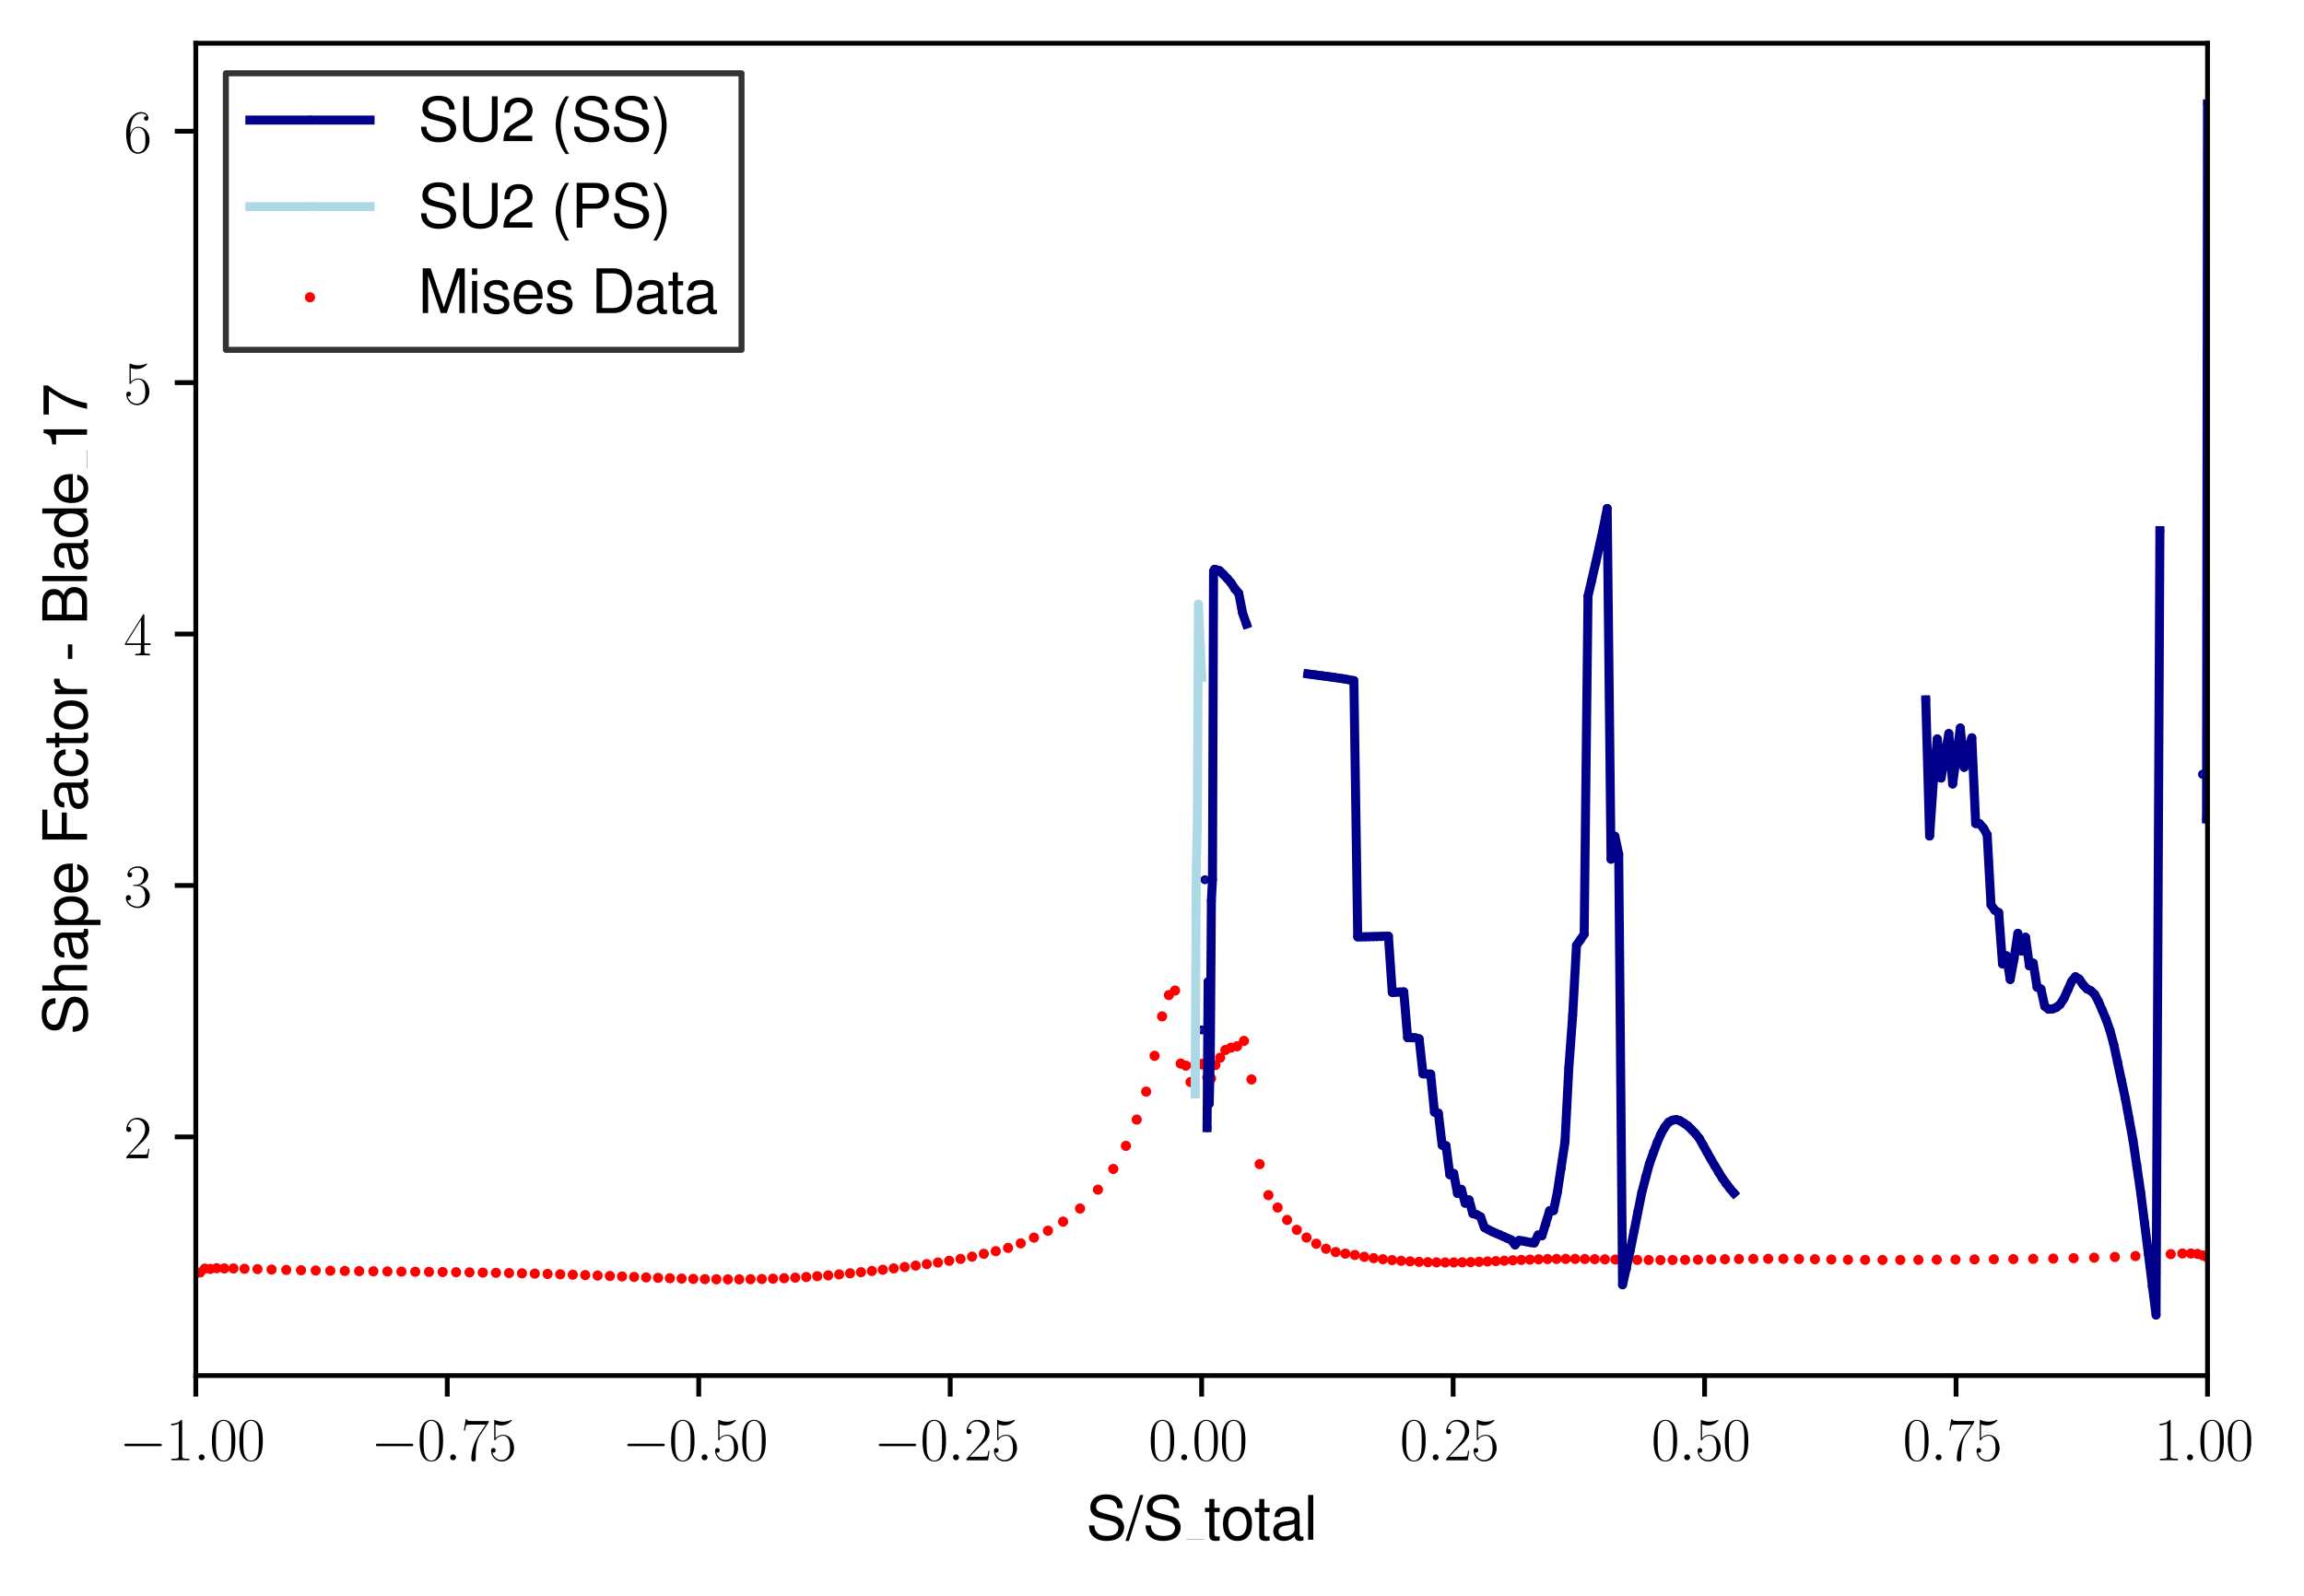 <?xml version="1.0" encoding="utf-8" standalone="no"?>
<!DOCTYPE svg PUBLIC "-//W3C//DTD SVG 1.1//EN"
  "http://www.w3.org/Graphics/SVG/1.1/DTD/svg11.dtd">
<svg xmlns:xlink="http://www.w3.org/1999/xlink" width="383.442pt" height="265.601pt" viewBox="0 0 383.442 265.601" xmlns="http://www.w3.org/2000/svg" version="1.1">
 <defs>
  <style type="text/css">*{stroke-linejoin: round; stroke-linecap: butt}</style>
 </defs>
 <g id="figure_1">
  <g id="patch_1">
   <path d="M 0 265.601 
L 383.442 265.601 
L 383.442 0 
L 0 0 
z
" style="fill: #ffffff"/>
  </g>
  <g id="axes_1">
   <g id="patch_2">
    <path d="M 32.586 228.96 
L 367.386 228.96 
L 367.386 7.2 
L 32.586 7.2 
z
" style="fill: #ffffff"/>
   </g>
   <g id="PathCollection_1">
    <defs>
     <path id="m6d462a3ffd" d="M 0 0.354 
C 0.094 0.354 0.184 0.316 0.25 0.25 
C 0.316 0.184 0.354 0.094 0.354 0 
C 0.354 -0.094 0.316 -0.184 0.25 -0.25 
C 0.184 -0.316 0.094 -0.354 0 -0.354 
C -0.094 -0.354 -0.184 -0.316 -0.25 -0.25 
C -0.316 -0.184 -0.354 -0.094 -0.354 0 
C -0.354 0.094 -0.316 0.184 -0.25 0.25 
C -0.184 0.316 -0.094 0.354 0 0.354 
z
" style="stroke: #ff0000"/>
    </defs>
    <g clip-path="url(#ped783dbc1b)">
     <use xlink:href="#m6d462a3ffd" x="199.986" y="177.137" style="fill: #ff0000; stroke: #ff0000"/>
     <use xlink:href="#m6d462a3ffd" x="199.436" y="177.137" style="fill: #ff0000; stroke: #ff0000"/>
     <use xlink:href="#m6d462a3ffd" x="198.826" y="177.254" style="fill: #ff0000; stroke: #ff0000"/>
     <use xlink:href="#m6d462a3ffd" x="198.13" y="180.096" style="fill: #ff0000; stroke: #ff0000"/>
     <use xlink:href="#m6d462a3ffd" x="197.351" y="177.375" style="fill: #ff0000; stroke: #ff0000"/>
     <use xlink:href="#m6d462a3ffd" x="196.494" y="177.024" style="fill: #ff0000; stroke: #ff0000"/>
     <use xlink:href="#m6d462a3ffd" x="195.558" y="164.875" style="fill: #ff0000; stroke: #ff0000"/>
     <use xlink:href="#m6d462a3ffd" x="194.531" y="165.624" style="fill: #ff0000; stroke: #ff0000"/>
     <use xlink:href="#m6d462a3ffd" x="193.4" y="169.169" style="fill: #ff0000; stroke: #ff0000"/>
     <use xlink:href="#m6d462a3ffd" x="192.147" y="175.735" style="fill: #ff0000; stroke: #ff0000"/>
     <use xlink:href="#m6d462a3ffd" x="190.749" y="181.694" style="fill: #ff0000; stroke: #ff0000"/>
     <use xlink:href="#m6d462a3ffd" x="189.177" y="186.352" style="fill: #ff0000; stroke: #ff0000"/>
     <use xlink:href="#m6d462a3ffd" x="187.382" y="190.725" style="fill: #ff0000; stroke: #ff0000"/>
     <use xlink:href="#m6d462a3ffd" x="185.278" y="194.567" style="fill: #ff0000; stroke: #ff0000"/>
     <use xlink:href="#m6d462a3ffd" x="182.725" y="198.011" style="fill: #ff0000; stroke: #ff0000"/>
     <use xlink:href="#m6d462a3ffd" x="179.745" y="201.154" style="fill: #ff0000; stroke: #ff0000"/>
     <use xlink:href="#m6d462a3ffd" x="176.929" y="203.335" style="fill: #ff0000; stroke: #ff0000"/>
     <use xlink:href="#m6d462a3ffd" x="174.402" y="204.845" style="fill: #ff0000; stroke: #ff0000"/>
     <use xlink:href="#m6d462a3ffd" x="172.075" y="206" style="fill: #ff0000; stroke: #ff0000"/>
     <use xlink:href="#m6d462a3ffd" x="169.876" y="206.95" style="fill: #ff0000; stroke: #ff0000"/>
     <use xlink:href="#m6d462a3ffd" x="167.766" y="207.712" style="fill: #ff0000; stroke: #ff0000"/>
     <use xlink:href="#m6d462a3ffd" x="165.722" y="208.256" style="fill: #ff0000; stroke: #ff0000"/>
     <use xlink:href="#m6d462a3ffd" x="163.73" y="208.691" style="fill: #ff0000; stroke: #ff0000"/>
     <use xlink:href="#m6d462a3ffd" x="161.777" y="209.16" style="fill: #ff0000; stroke: #ff0000"/>
     <use xlink:href="#m6d462a3ffd" x="159.855" y="209.537" style="fill: #ff0000; stroke: #ff0000"/>
     <use xlink:href="#m6d462a3ffd" x="157.962" y="209.859" style="fill: #ff0000; stroke: #ff0000"/>
     <use xlink:href="#m6d462a3ffd" x="156.09" y="210.143" style="fill: #ff0000; stroke: #ff0000"/>
     <use xlink:href="#m6d462a3ffd" x="154.234" y="210.407" style="fill: #ff0000; stroke: #ff0000"/>
     <use xlink:href="#m6d462a3ffd" x="152.391" y="210.658" style="fill: #ff0000; stroke: #ff0000"/>
     <use xlink:href="#m6d462a3ffd" x="150.559" y="210.893" style="fill: #ff0000; stroke: #ff0000"/>
     <use xlink:href="#m6d462a3ffd" x="148.736" y="211.119" style="fill: #ff0000; stroke: #ff0000"/>
     <use xlink:href="#m6d462a3ffd" x="146.916" y="211.34" style="fill: #ff0000; stroke: #ff0000"/>
     <use xlink:href="#m6d462a3ffd" x="145.1" y="211.55" style="fill: #ff0000; stroke: #ff0000"/>
     <use xlink:href="#m6d462a3ffd" x="143.285" y="211.75" style="fill: #ff0000; stroke: #ff0000"/>
     <use xlink:href="#m6d462a3ffd" x="141.47" y="211.939" style="fill: #ff0000; stroke: #ff0000"/>
     <use xlink:href="#m6d462a3ffd" x="139.654" y="212.115" style="fill: #ff0000; stroke: #ff0000"/>
     <use xlink:href="#m6d462a3ffd" x="137.833" y="212.278" style="fill: #ff0000; stroke: #ff0000"/>
     <use xlink:href="#m6d462a3ffd" x="136.007" y="212.42" style="fill: #ff0000; stroke: #ff0000"/>
     <use xlink:href="#m6d462a3ffd" x="134.177" y="212.55" style="fill: #ff0000; stroke: #ff0000"/>
     <use xlink:href="#m6d462a3ffd" x="132.34" y="212.663" style="fill: #ff0000; stroke: #ff0000"/>
     <use xlink:href="#m6d462a3ffd" x="130.494" y="212.755" style="fill: #ff0000; stroke: #ff0000"/>
     <use xlink:href="#m6d462a3ffd" x="128.641" y="212.83" style="fill: #ff0000; stroke: #ff0000"/>
     <use xlink:href="#m6d462a3ffd" x="126.779" y="212.885" style="fill: #ff0000; stroke: #ff0000"/>
     <use xlink:href="#m6d462a3ffd" x="124.908" y="212.922" style="fill: #ff0000; stroke: #ff0000"/>
     <use xlink:href="#m6d462a3ffd" x="123.024" y="212.947" style="fill: #ff0000; stroke: #ff0000"/>
     <use xlink:href="#m6d462a3ffd" x="121.131" y="212.947" style="fill: #ff0000; stroke: #ff0000"/>
     <use xlink:href="#m6d462a3ffd" x="119.227" y="212.935" style="fill: #ff0000; stroke: #ff0000"/>
     <use xlink:href="#m6d462a3ffd" x="117.31" y="212.91" style="fill: #ff0000; stroke: #ff0000"/>
     <use xlink:href="#m6d462a3ffd" x="115.38" y="212.868" style="fill: #ff0000; stroke: #ff0000"/>
     <use xlink:href="#m6d462a3ffd" x="113.438" y="212.818" style="fill: #ff0000; stroke: #ff0000"/>
     <use xlink:href="#m6d462a3ffd" x="111.483" y="212.759" style="fill: #ff0000; stroke: #ff0000"/>
     <use xlink:href="#m6d462a3ffd" x="109.514" y="212.692" style="fill: #ff0000; stroke: #ff0000"/>
     <use xlink:href="#m6d462a3ffd" x="107.531" y="212.621" style="fill: #ff0000; stroke: #ff0000"/>
     <use xlink:href="#m6d462a3ffd" x="105.534" y="212.541" style="fill: #ff0000; stroke: #ff0000"/>
     <use xlink:href="#m6d462a3ffd" x="103.523" y="212.462" style="fill: #ff0000; stroke: #ff0000"/>
     <use xlink:href="#m6d462a3ffd" x="101.497" y="212.387" style="fill: #ff0000; stroke: #ff0000"/>
     <use xlink:href="#m6d462a3ffd" x="99.454" y="212.311" style="fill: #ff0000; stroke: #ff0000"/>
     <use xlink:href="#m6d462a3ffd" x="97.397" y="212.236" style="fill: #ff0000; stroke: #ff0000"/>
     <use xlink:href="#m6d462a3ffd" x="95.324" y="212.169" style="fill: #ff0000; stroke: #ff0000"/>
     <use xlink:href="#m6d462a3ffd" x="93.235" y="212.102" style="fill: #ff0000; stroke: #ff0000"/>
     <use xlink:href="#m6d462a3ffd" x="91.125" y="212.043" style="fill: #ff0000; stroke: #ff0000"/>
     <use xlink:href="#m6d462a3ffd" x="89.003" y="211.989" style="fill: #ff0000; stroke: #ff0000"/>
     <use xlink:href="#m6d462a3ffd" x="86.871" y="211.939" style="fill: #ff0000; stroke: #ff0000"/>
     <use xlink:href="#m6d462a3ffd" x="84.717" y="211.893" style="fill: #ff0000; stroke: #ff0000"/>
     <use xlink:href="#m6d462a3ffd" x="82.541" y="211.855" style="fill: #ff0000; stroke: #ff0000"/>
     <use xlink:href="#m6d462a3ffd" x="80.343" y="211.817" style="fill: #ff0000; stroke: #ff0000"/>
     <use xlink:href="#m6d462a3ffd" x="78.135" y="211.784" style="fill: #ff0000; stroke: #ff0000"/>
     <use xlink:href="#m6d462a3ffd" x="75.905" y="211.755" style="fill: #ff0000; stroke: #ff0000"/>
     <use xlink:href="#m6d462a3ffd" x="73.665" y="211.725" style="fill: #ff0000; stroke: #ff0000"/>
     <use xlink:href="#m6d462a3ffd" x="71.392" y="211.7" style="fill: #ff0000; stroke: #ff0000"/>
     <use xlink:href="#m6d462a3ffd" x="69.108" y="211.675" style="fill: #ff0000; stroke: #ff0000"/>
     <use xlink:href="#m6d462a3ffd" x="66.802" y="211.65" style="fill: #ff0000; stroke: #ff0000"/>
     <use xlink:href="#m6d462a3ffd" x="64.475" y="211.625" style="fill: #ff0000; stroke: #ff0000"/>
     <use xlink:href="#m6d462a3ffd" x="62.137" y="211.6" style="fill: #ff0000; stroke: #ff0000"/>
     <use xlink:href="#m6d462a3ffd" x="59.766" y="211.575" style="fill: #ff0000; stroke: #ff0000"/>
     <use xlink:href="#m6d462a3ffd" x="57.385" y="211.545" style="fill: #ff0000; stroke: #ff0000"/>
     <use xlink:href="#m6d462a3ffd" x="54.971" y="211.508" style="fill: #ff0000; stroke: #ff0000"/>
     <use xlink:href="#m6d462a3ffd" x="52.546" y="211.47" style="fill: #ff0000; stroke: #ff0000"/>
     <use xlink:href="#m6d462a3ffd" x="50.1" y="211.428" style="fill: #ff0000; stroke: #ff0000"/>
     <use xlink:href="#m6d462a3ffd" x="47.643" y="211.374" style="fill: #ff0000; stroke: #ff0000"/>
     <use xlink:href="#m6d462a3ffd" x="45.196" y="211.311" style="fill: #ff0000; stroke: #ff0000"/>
     <use xlink:href="#m6d462a3ffd" x="42.848" y="211.24" style="fill: #ff0000; stroke: #ff0000"/>
     <use xlink:href="#m6d462a3ffd" x="40.694" y="211.181" style="fill: #ff0000; stroke: #ff0000"/>
     <use xlink:href="#m6d462a3ffd" x="38.853" y="211.131" style="fill: #ff0000; stroke: #ff0000"/>
     <use xlink:href="#m6d462a3ffd" x="37.327" y="211.127" style="fill: #ff0000; stroke: #ff0000"/>
     <use xlink:href="#m6d462a3ffd" x="36.061" y="211.089" style="fill: #ff0000; stroke: #ff0000"/>
     <use xlink:href="#m6d462a3ffd" x="35" y="211.202" style="fill: #ff0000; stroke: #ff0000"/>
     <use xlink:href="#m6d462a3ffd" x="34.091" y="211.152" style="fill: #ff0000; stroke: #ff0000"/>
     <use xlink:href="#m6d462a3ffd" x="33.3" y="211.792" style="fill: #ff0000; stroke: #ff0000"/>
     <use xlink:href="#m6d462a3ffd" x="32.586" y="211.96" style="fill: #ff0000; stroke: #ff0000"/>
     <use xlink:href="#m6d462a3ffd" x="199.986" y="177.12" style="fill: #ff0000; stroke: #ff0000"/>
     <use xlink:href="#m6d462a3ffd" x="200.419" y="177.12" style="fill: #ff0000; stroke: #ff0000"/>
     <use xlink:href="#m6d462a3ffd" x="200.926" y="179.363" style="fill: #ff0000; stroke: #ff0000"/>
     <use xlink:href="#m6d462a3ffd" x="201.548" y="179.497" style="fill: #ff0000; stroke: #ff0000"/>
     <use xlink:href="#m6d462a3ffd" x="202.27" y="177.267" style="fill: #ff0000; stroke: #ff0000"/>
     <use xlink:href="#m6d462a3ffd" x="203.061" y="176.049" style="fill: #ff0000; stroke: #ff0000"/>
     <use xlink:href="#m6d462a3ffd" x="203.921" y="174.777" style="fill: #ff0000; stroke: #ff0000"/>
     <use xlink:href="#m6d462a3ffd" x="204.858" y="174.379" style="fill: #ff0000; stroke: #ff0000"/>
     <use xlink:href="#m6d462a3ffd" x="205.889" y="174.149" style="fill: #ff0000; stroke: #ff0000"/>
     <use xlink:href="#m6d462a3ffd" x="207.025" y="173.253" style="fill: #ff0000; stroke: #ff0000"/>
     <use xlink:href="#m6d462a3ffd" x="208.275" y="179.669" style="fill: #ff0000; stroke: #ff0000"/>
     <use xlink:href="#m6d462a3ffd" x="209.637" y="193.764" style="fill: #ff0000; stroke: #ff0000"/>
     <use xlink:href="#m6d462a3ffd" x="211.095" y="198.928" style="fill: #ff0000; stroke: #ff0000"/>
     <use xlink:href="#m6d462a3ffd" x="212.626" y="200.991" style="fill: #ff0000; stroke: #ff0000"/>
     <use xlink:href="#m6d462a3ffd" x="214.207" y="203.054" style="fill: #ff0000; stroke: #ff0000"/>
     <use xlink:href="#m6d462a3ffd" x="215.815" y="204.703" style="fill: #ff0000; stroke: #ff0000"/>
     <use xlink:href="#m6d462a3ffd" x="217.436" y="205.988" style="fill: #ff0000; stroke: #ff0000"/>
     <use xlink:href="#m6d462a3ffd" x="219.059" y="207.009" style="fill: #ff0000; stroke: #ff0000"/>
     <use xlink:href="#m6d462a3ffd" x="220.678" y="207.854" style="fill: #ff0000; stroke: #ff0000"/>
     <use xlink:href="#m6d462a3ffd" x="222.289" y="208.403" style="fill: #ff0000; stroke: #ff0000"/>
     <use xlink:href="#m6d462a3ffd" x="223.889" y="208.662" style="fill: #ff0000; stroke: #ff0000"/>
     <use xlink:href="#m6d462a3ffd" x="225.475" y="208.888" style="fill: #ff0000; stroke: #ff0000"/>
     <use xlink:href="#m6d462a3ffd" x="227.049" y="209.189" style="fill: #ff0000; stroke: #ff0000"/>
     <use xlink:href="#m6d462a3ffd" x="228.607" y="209.415" style="fill: #ff0000; stroke: #ff0000"/>
     <use xlink:href="#m6d462a3ffd" x="230.15" y="209.591" style="fill: #ff0000; stroke: #ff0000"/>
     <use xlink:href="#m6d462a3ffd" x="231.677" y="209.733" style="fill: #ff0000; stroke: #ff0000"/>
     <use xlink:href="#m6d462a3ffd" x="233.188" y="209.855" style="fill: #ff0000; stroke: #ff0000"/>
     <use xlink:href="#m6d462a3ffd" x="234.683" y="209.951" style="fill: #ff0000; stroke: #ff0000"/>
     <use xlink:href="#m6d462a3ffd" x="236.162" y="210.03" style="fill: #ff0000; stroke: #ff0000"/>
     <use xlink:href="#m6d462a3ffd" x="237.626" y="210.085" style="fill: #ff0000; stroke: #ff0000"/>
     <use xlink:href="#m6d462a3ffd" x="239.075" y="210.118" style="fill: #ff0000; stroke: #ff0000"/>
     <use xlink:href="#m6d462a3ffd" x="240.512" y="210.131" style="fill: #ff0000; stroke: #ff0000"/>
     <use xlink:href="#m6d462a3ffd" x="241.935" y="210.127" style="fill: #ff0000; stroke: #ff0000"/>
     <use xlink:href="#m6d462a3ffd" x="243.349" y="210.106" style="fill: #ff0000; stroke: #ff0000"/>
     <use xlink:href="#m6d462a3ffd" x="244.755" y="210.072" style="fill: #ff0000; stroke: #ff0000"/>
     <use xlink:href="#m6d462a3ffd" x="246.156" y="210.022" style="fill: #ff0000; stroke: #ff0000"/>
     <use xlink:href="#m6d462a3ffd" x="247.553" y="209.964" style="fill: #ff0000; stroke: #ff0000"/>
     <use xlink:href="#m6d462a3ffd" x="248.951" y="209.905" style="fill: #ff0000; stroke: #ff0000"/>
     <use xlink:href="#m6d462a3ffd" x="250.352" y="209.838" style="fill: #ff0000; stroke: #ff0000"/>
     <use xlink:href="#m6d462a3ffd" x="251.761" y="209.771" style="fill: #ff0000; stroke: #ff0000"/>
     <use xlink:href="#m6d462a3ffd" x="253.18" y="209.708" style="fill: #ff0000; stroke: #ff0000"/>
     <use xlink:href="#m6d462a3ffd" x="254.614" y="209.654" style="fill: #ff0000; stroke: #ff0000"/>
     <use xlink:href="#m6d462a3ffd" x="256.066" y="209.608" style="fill: #ff0000; stroke: #ff0000"/>
     <use xlink:href="#m6d462a3ffd" x="257.542" y="209.57" style="fill: #ff0000; stroke: #ff0000"/>
     <use xlink:href="#m6d462a3ffd" x="259.044" y="209.549" style="fill: #ff0000; stroke: #ff0000"/>
     <use xlink:href="#m6d462a3ffd" x="260.577" y="209.541" style="fill: #ff0000; stroke: #ff0000"/>
     <use xlink:href="#m6d462a3ffd" x="262.144" y="209.545" style="fill: #ff0000; stroke: #ff0000"/>
     <use xlink:href="#m6d462a3ffd" x="263.75" y="209.562" style="fill: #ff0000; stroke: #ff0000"/>
     <use xlink:href="#m6d462a3ffd" x="265.398" y="209.583" style="fill: #ff0000; stroke: #ff0000"/>
     <use xlink:href="#m6d462a3ffd" x="267.092" y="209.612" style="fill: #ff0000; stroke: #ff0000"/>
     <use xlink:href="#m6d462a3ffd" x="268.834" y="209.645" style="fill: #ff0000; stroke: #ff0000"/>
     <use xlink:href="#m6d462a3ffd" x="270.628" y="209.679" style="fill: #ff0000; stroke: #ff0000"/>
     <use xlink:href="#m6d462a3ffd" x="272.475" y="209.704" style="fill: #ff0000; stroke: #ff0000"/>
     <use xlink:href="#m6d462a3ffd" x="274.379" y="209.721" style="fill: #ff0000; stroke: #ff0000"/>
     <use xlink:href="#m6d462a3ffd" x="276.341" y="209.729" style="fill: #ff0000; stroke: #ff0000"/>
     <use xlink:href="#m6d462a3ffd" x="278.362" y="209.721" style="fill: #ff0000; stroke: #ff0000"/>
     <use xlink:href="#m6d462a3ffd" x="280.445" y="209.696" style="fill: #ff0000; stroke: #ff0000"/>
     <use xlink:href="#m6d462a3ffd" x="282.589" y="209.671" style="fill: #ff0000; stroke: #ff0000"/>
     <use xlink:href="#m6d462a3ffd" x="284.794" y="209.633" style="fill: #ff0000; stroke: #ff0000"/>
     <use xlink:href="#m6d462a3ffd" x="287.068" y="209.595" style="fill: #ff0000; stroke: #ff0000"/>
     <use xlink:href="#m6d462a3ffd" x="289.401" y="209.562" style="fill: #ff0000; stroke: #ff0000"/>
     <use xlink:href="#m6d462a3ffd" x="291.801" y="209.537" style="fill: #ff0000; stroke: #ff0000"/>
     <use xlink:href="#m6d462a3ffd" x="294.269" y="209.528" style="fill: #ff0000; stroke: #ff0000"/>
     <use xlink:href="#m6d462a3ffd" x="296.796" y="209.532" style="fill: #ff0000; stroke: #ff0000"/>
     <use xlink:href="#m6d462a3ffd" x="299.398" y="209.558" style="fill: #ff0000; stroke: #ff0000"/>
     <use xlink:href="#m6d462a3ffd" x="302.052" y="209.595" style="fill: #ff0000; stroke: #ff0000"/>
     <use xlink:href="#m6d462a3ffd" x="304.772" y="209.637" style="fill: #ff0000; stroke: #ff0000"/>
     <use xlink:href="#m6d462a3ffd" x="307.552" y="209.675" style="fill: #ff0000; stroke: #ff0000"/>
     <use xlink:href="#m6d462a3ffd" x="310.398" y="209.704" style="fill: #ff0000; stroke: #ff0000"/>
     <use xlink:href="#m6d462a3ffd" x="313.296" y="209.717" style="fill: #ff0000; stroke: #ff0000"/>
     <use xlink:href="#m6d462a3ffd" x="316.252" y="209.712" style="fill: #ff0000; stroke: #ff0000"/>
     <use xlink:href="#m6d462a3ffd" x="319.267" y="209.696" style="fill: #ff0000; stroke: #ff0000"/>
     <use xlink:href="#m6d462a3ffd" x="322.325" y="209.671" style="fill: #ff0000; stroke: #ff0000"/>
     <use xlink:href="#m6d462a3ffd" x="325.441" y="209.65" style="fill: #ff0000; stroke: #ff0000"/>
     <use xlink:href="#m6d462a3ffd" x="328.608" y="209.625" style="fill: #ff0000; stroke: #ff0000"/>
     <use xlink:href="#m6d462a3ffd" x="331.817" y="209.604" style="fill: #ff0000; stroke: #ff0000"/>
     <use xlink:href="#m6d462a3ffd" x="335.077" y="209.574" style="fill: #ff0000; stroke: #ff0000"/>
     <use xlink:href="#m6d462a3ffd" x="338.378" y="209.532" style="fill: #ff0000; stroke: #ff0000"/>
     <use xlink:href="#m6d462a3ffd" x="341.714" y="209.486" style="fill: #ff0000; stroke: #ff0000"/>
     <use xlink:href="#m6d462a3ffd" x="345.1" y="209.419" style="fill: #ff0000; stroke: #ff0000"/>
     <use xlink:href="#m6d462a3ffd" x="348.519" y="209.332" style="fill: #ff0000; stroke: #ff0000"/>
     <use xlink:href="#m6d462a3ffd" x="351.964" y="209.214" style="fill: #ff0000; stroke: #ff0000"/>
     <use xlink:href="#m6d462a3ffd" x="355.392" y="209.068" style="fill: #ff0000; stroke: #ff0000"/>
     <use xlink:href="#m6d462a3ffd" x="358.618" y="208.896" style="fill: #ff0000; stroke: #ff0000"/>
     <use xlink:href="#m6d462a3ffd" x="361.263" y="208.746" style="fill: #ff0000; stroke: #ff0000"/>
     <use xlink:href="#m6d462a3ffd" x="363.192" y="208.641" style="fill: #ff0000; stroke: #ff0000"/>
     <use xlink:href="#m6d462a3ffd" x="364.615" y="208.645" style="fill: #ff0000; stroke: #ff0000"/>
     <use xlink:href="#m6d462a3ffd" x="365.718" y="208.712" style="fill: #ff0000; stroke: #ff0000"/>
     <use xlink:href="#m6d462a3ffd" x="366.62" y="208.963" style="fill: #ff0000; stroke: #ff0000"/>
     <use xlink:href="#m6d462a3ffd" x="367.386" y="209.323" style="fill: #ff0000; stroke: #ff0000"/>
    </g>
   </g>
   <g id="matplotlib.axis_1">
    <g id="xtick_1">
     <g id="line2d_1">
      <defs>
       <path id="m6cb9751b2a" d="M 0 0 
L 0 3.5 
" style="stroke: #000000; stroke-width: 0.8"/>
      </defs>
      <g>
       <use xlink:href="#m6cb9751b2a" x="32.586" y="228.96" style="stroke: #000000; stroke-width: 0.8"/>
      </g>
     </g>
     <g id="text_1">
      <!-- $\mathdefault{−1.00}$ -->
      <g transform="translate(19.856 243.058) scale(0.1 -0.1)">
       <defs>
        <path id="CMSY10-0" d="M 4218 1472 
C 4326 1472 4442 1472 4442 1600 
C 4442 1728 4326 1728 4218 1728 
L 755 1728 
C 646 1728 531 1728 531 1600 
C 531 1472 646 1472 755 1472 
L 4218 1472 
z
" transform="scale(0.016)"/>
        <path id="CMR17-31" d="M 1702 4083 
C 1702 4217 1696 4224 1606 4224 
C 1357 3927 979 3833 621 3820 
C 602 3820 570 3820 563 3808 
C 557 3795 557 3782 557 3648 
C 755 3648 1088 3686 1344 3839 
L 1344 467 
C 1344 243 1331 166 781 166 
L 589 166 
L 589 0 
C 896 6 1216 12 1523 12 
C 1830 12 2150 6 2458 0 
L 2458 166 
L 2266 166 
C 1715 166 1702 236 1702 467 
L 1702 4083 
z
" transform="scale(0.016)"/>
        <path id="CMMI12-3a" d="M 1178 307 
C 1178 492 1024 620 870 620 
C 685 620 557 467 557 313 
C 557 128 710 0 864 0 
C 1050 0 1178 153 1178 307 
z
" transform="scale(0.016)"/>
        <path id="CMR17-30" d="M 2688 2038 
C 2688 2430 2682 3099 2413 3613 
C 2176 4063 1798 4224 1466 4224 
C 1158 4224 768 4082 525 3620 
C 269 3137 243 2539 243 2038 
C 243 1671 250 1112 448 623 
C 723 -39 1216 -128 1466 -128 
C 1760 -128 2208 -7 2470 604 
C 2662 1048 2688 1568 2688 2038 
z
M 1466 -26 
C 1056 -26 813 328 723 816 
C 653 1196 653 1749 653 2109 
C 653 2604 653 3015 736 3407 
C 858 3954 1216 4121 1466 4121 
C 1728 4121 2067 3947 2189 3420 
C 2272 3054 2278 2623 2278 2109 
C 2278 1691 2278 1176 2202 797 
C 2067 96 1690 -26 1466 -26 
z
" transform="scale(0.016)"/>
       </defs>
       <use xlink:href="#CMSY10-0" transform="scale(0.996)"/>
       <use xlink:href="#CMR17-31" transform="translate(77.487 0) scale(0.996)"/>
       <use xlink:href="#CMMI12-3a" transform="translate(123.178 0) scale(0.996)"/>
       <use xlink:href="#CMR17-30" transform="translate(150.275 0) scale(0.996)"/>
       <use xlink:href="#CMR17-30" transform="translate(195.966 0) scale(0.996)"/>
      </g>
     </g>
    </g>
    <g id="xtick_2">
     <g id="line2d_2">
      <g>
       <use xlink:href="#m6cb9751b2a" x="74.436" y="228.96" style="stroke: #000000; stroke-width: 0.8"/>
      </g>
     </g>
     <g id="text_2">
      <!-- $\mathdefault{−0.75}$ -->
      <g transform="translate(61.706 243.058) scale(0.1 -0.1)">
       <defs>
        <path id="CMR17-37" d="M 2886 3955 
L 2886 4096 
L 1382 4096 
C 634 4096 621 4166 595 4288 
L 480 4288 
L 294 3104 
L 410 3104 
C 429 3226 474 3552 550 3673 
C 589 3724 1062 3724 1171 3724 
L 2579 3724 
L 1869 2670 
C 1395 1961 1069 1003 1069 166 
C 1069 89 1069 -128 1299 -128 
C 1530 -128 1530 89 1530 172 
L 1530 466 
C 1530 1514 1709 2204 2003 2644 
L 2886 3955 
z
" transform="scale(0.016)"/>
        <path id="CMR17-35" d="M 730 3750 
C 794 3724 1056 3641 1325 3641 
C 1920 3641 2246 3961 2432 4140 
C 2432 4191 2432 4224 2394 4224 
C 2387 4224 2374 4224 2323 4198 
C 2099 4102 1837 4032 1517 4032 
C 1325 4032 1037 4055 723 4191 
C 653 4224 640 4224 634 4224 
C 602 4224 595 4217 595 4090 
L 595 2231 
C 595 2113 595 2080 659 2080 
C 691 2080 704 2093 736 2139 
C 941 2435 1222 2560 1542 2560 
C 1766 2560 2246 2415 2246 1293 
C 2246 1087 2246 716 2054 422 
C 1894 159 1645 25 1370 25 
C 947 25 518 319 403 812 
C 429 806 480 793 506 793 
C 589 793 749 838 749 1036 
C 749 1209 627 1280 506 1280 
C 358 1280 262 1190 262 1011 
C 262 454 704 -128 1382 -128 
C 2042 -128 2669 441 2669 1267 
C 2669 2054 2170 2662 1549 2662 
C 1222 2662 947 2540 730 2304 
L 730 3750 
z
" transform="scale(0.016)"/>
       </defs>
       <use xlink:href="#CMSY10-0" transform="scale(0.996)"/>
       <use xlink:href="#CMR17-30" transform="translate(77.487 0) scale(0.996)"/>
       <use xlink:href="#CMMI12-3a" transform="translate(123.178 0) scale(0.996)"/>
       <use xlink:href="#CMR17-37" transform="translate(150.275 0) scale(0.996)"/>
       <use xlink:href="#CMR17-35" transform="translate(195.966 0) scale(0.996)"/>
      </g>
     </g>
    </g>
    <g id="xtick_3">
     <g id="line2d_3">
      <g>
       <use xlink:href="#m6cb9751b2a" x="116.286" y="228.96" style="stroke: #000000; stroke-width: 0.8"/>
      </g>
     </g>
     <g id="text_3">
      <!-- $\mathdefault{−0.50}$ -->
      <g transform="translate(103.556 243.058) scale(0.1 -0.1)">
       <use xlink:href="#CMSY10-0" transform="scale(0.996)"/>
       <use xlink:href="#CMR17-30" transform="translate(77.487 0) scale(0.996)"/>
       <use xlink:href="#CMMI12-3a" transform="translate(123.178 0) scale(0.996)"/>
       <use xlink:href="#CMR17-35" transform="translate(150.275 0) scale(0.996)"/>
       <use xlink:href="#CMR17-30" transform="translate(195.966 0) scale(0.996)"/>
      </g>
     </g>
    </g>
    <g id="xtick_4">
     <g id="line2d_4">
      <g>
       <use xlink:href="#m6cb9751b2a" x="158.136" y="228.96" style="stroke: #000000; stroke-width: 0.8"/>
      </g>
     </g>
     <g id="text_4">
      <!-- $\mathdefault{−0.25}$ -->
      <g transform="translate(145.406 243.058) scale(0.1 -0.1)">
       <defs>
        <path id="CMR17-32" d="M 2669 990 
L 2554 990 
C 2490 537 2438 460 2413 422 
C 2381 371 1920 371 1830 371 
L 602 371 
C 832 620 1280 1073 1824 1596 
C 2214 1966 2669 2400 2669 3033 
C 2669 3788 2067 4224 1395 4224 
C 691 4224 262 3603 262 3027 
C 262 2777 448 2745 525 2745 
C 589 2745 781 2783 781 3007 
C 781 3206 614 3264 525 3264 
C 486 3264 448 3257 422 3244 
C 544 3788 915 4057 1306 4057 
C 1862 4057 2227 3616 2227 3033 
C 2227 2477 1901 1998 1536 1583 
L 262 147 
L 262 0 
L 2515 0 
L 2669 990 
z
" transform="scale(0.016)"/>
       </defs>
       <use xlink:href="#CMSY10-0" transform="scale(0.996)"/>
       <use xlink:href="#CMR17-30" transform="translate(77.487 0) scale(0.996)"/>
       <use xlink:href="#CMMI12-3a" transform="translate(123.178 0) scale(0.996)"/>
       <use xlink:href="#CMR17-32" transform="translate(150.275 0) scale(0.996)"/>
       <use xlink:href="#CMR17-35" transform="translate(195.966 0) scale(0.996)"/>
      </g>
     </g>
    </g>
    <g id="xtick_5">
     <g id="line2d_5">
      <g>
       <use xlink:href="#m6cb9751b2a" x="199.986" y="228.96" style="stroke: #000000; stroke-width: 0.8"/>
      </g>
     </g>
     <g id="text_5">
      <!-- $\mathdefault{0.00}$ -->
      <g transform="translate(191.13 243.058) scale(0.1 -0.1)">
       <use xlink:href="#CMR17-30" transform="scale(0.996)"/>
       <use xlink:href="#CMMI12-3a" transform="translate(45.69 0) scale(0.996)"/>
       <use xlink:href="#CMR17-30" transform="translate(72.788 0) scale(0.996)"/>
       <use xlink:href="#CMR17-30" transform="translate(118.478 0) scale(0.996)"/>
      </g>
     </g>
    </g>
    <g id="xtick_6">
     <g id="line2d_6">
      <g>
       <use xlink:href="#m6cb9751b2a" x="241.836" y="228.96" style="stroke: #000000; stroke-width: 0.8"/>
      </g>
     </g>
     <g id="text_6">
      <!-- $\mathdefault{0.25}$ -->
      <g transform="translate(232.98 243.058) scale(0.1 -0.1)">
       <use xlink:href="#CMR17-30" transform="scale(0.996)"/>
       <use xlink:href="#CMMI12-3a" transform="translate(45.69 0) scale(0.996)"/>
       <use xlink:href="#CMR17-32" transform="translate(72.788 0) scale(0.996)"/>
       <use xlink:href="#CMR17-35" transform="translate(118.478 0) scale(0.996)"/>
      </g>
     </g>
    </g>
    <g id="xtick_7">
     <g id="line2d_7">
      <g>
       <use xlink:href="#m6cb9751b2a" x="283.686" y="228.96" style="stroke: #000000; stroke-width: 0.8"/>
      </g>
     </g>
     <g id="text_7">
      <!-- $\mathdefault{0.50}$ -->
      <g transform="translate(274.83 243.058) scale(0.1 -0.1)">
       <use xlink:href="#CMR17-30" transform="scale(0.996)"/>
       <use xlink:href="#CMMI12-3a" transform="translate(45.69 0) scale(0.996)"/>
       <use xlink:href="#CMR17-35" transform="translate(72.788 0) scale(0.996)"/>
       <use xlink:href="#CMR17-30" transform="translate(118.478 0) scale(0.996)"/>
      </g>
     </g>
    </g>
    <g id="xtick_8">
     <g id="line2d_8">
      <g>
       <use xlink:href="#m6cb9751b2a" x="325.536" y="228.96" style="stroke: #000000; stroke-width: 0.8"/>
      </g>
     </g>
     <g id="text_8">
      <!-- $\mathdefault{0.75}$ -->
      <g transform="translate(316.68 243.058) scale(0.1 -0.1)">
       <use xlink:href="#CMR17-30" transform="scale(0.996)"/>
       <use xlink:href="#CMMI12-3a" transform="translate(45.69 0) scale(0.996)"/>
       <use xlink:href="#CMR17-37" transform="translate(72.788 0) scale(0.996)"/>
       <use xlink:href="#CMR17-35" transform="translate(118.478 0) scale(0.996)"/>
      </g>
     </g>
    </g>
    <g id="xtick_9">
     <g id="line2d_9">
      <g>
       <use xlink:href="#m6cb9751b2a" x="367.386" y="228.96" style="stroke: #000000; stroke-width: 0.8"/>
      </g>
     </g>
     <g id="text_9">
      <!-- $\mathdefault{1.00}$ -->
      <g transform="translate(358.53 243.058) scale(0.1 -0.1)">
       <use xlink:href="#CMR17-31" transform="scale(0.996)"/>
       <use xlink:href="#CMMI12-3a" transform="translate(45.69 0) scale(0.996)"/>
       <use xlink:href="#CMR17-30" transform="translate(72.788 0) scale(0.996)"/>
       <use xlink:href="#CMR17-30" transform="translate(118.478 0) scale(0.996)"/>
      </g>
     </g>
    </g>
    <g id="text_10">
     <!-- S/S_{total} -->
     <g transform="translate(180.748 256.279) scale(0.1 -0.1)">
      <defs>
       <path id="NimbusSanL-Regu-53" d="M 3814 3295 
C 3808 4204 3181 4736 2106 4736 
C 1082 4736 448 4211 448 3372 
C 448 2806 749 2450 1363 2291 
L 2522 1986 
C 3110 1833 3379 1598 3379 1236 
C 3379 988 3245 733 3046 593 
C 2861 466 2566 396 2189 396 
C 1683 396 1338 517 1114 784 
C 941 988 864 1210 870 1496 
L 307 1496 
C 314 1070 397 790 582 536 
C 902 102 1440 -128 2150 -128 
C 2707 -128 3162 0 3462 230 
C 3776 479 3974 892 3974 1293 
C 3974 1865 3616 2284 2982 2456 
L 1811 2768 
C 1248 2920 1043 3098 1043 3454 
C 1043 3925 1459 4236 2086 4236 
C 2829 4236 3245 3899 3251 3295 
L 3814 3295 
z
" transform="scale(0.016)"/>
       <path id="NimbusSanL-Regu-2f" d="M 1466 4672 
L -51 -128 
L 301 -128 
L 1818 4672 
L 1466 4672 
z
" transform="scale(0.016)"/>
       <path id="NimbusSanL-Regu-74" d="M 1626 3328 
L 1075 3328 
L 1075 4249 
L 544 4249 
L 544 3328 
L 90 3328 
L 90 2892 
L 544 2892 
L 544 402 
C 544 64 774 -128 1190 -128 
C 1318 -128 1446 -116 1626 -84 
L 1626 364 
C 1555 345 1472 339 1370 339 
C 1139 339 1075 402 1075 634 
L 1075 2892 
L 1626 2892 
L 1626 3328 
z
" transform="scale(0.016)"/>
       <path id="NimbusSanL-Regu-6f" d="M 1741 3456 
C 800 3456 230 2784 230 1663 
C 230 543 794 -128 1747 -128 
C 2688 -128 3264 543 3264 1638 
C 3264 2791 2707 3456 1741 3456 
z
M 1747 2963 
C 2349 2963 2707 2472 2707 1644 
C 2707 861 2336 364 1747 364 
C 1152 364 787 855 787 1663 
C 787 2466 1152 2963 1747 2963 
z
" transform="scale(0.016)"/>
       <path id="NimbusSanL-Regu-61" d="M 3424 332 
C 3366 320 3341 320 3309 320 
C 3123 320 3021 415 3021 581 
L 3021 2542 
C 3021 3135 2586 3456 1760 3456 
C 1274 3456 870 3315 646 3065 
C 493 2893 429 2702 416 2370 
L 954 2370 
C 998 2778 1242 2963 1741 2963 
C 2221 2963 2490 2784 2490 2466 
L 2490 2326 
C 2490 2103 2355 2007 1933 1956 
C 1178 1861 1062 1835 858 1753 
C 467 1593 269 1294 269 861 
C 269 256 691 -128 1370 -128 
C 1792 -128 2131 19 2509 364 
C 2547 25 2714 -128 3059 -128 
C 3168 -128 3251 -116 3424 -71 
L 3424 332 
z
M 2490 1071 
C 2490 893 2438 785 2278 638 
C 2061 441 1798 339 1485 339 
C 1069 339 826 536 826 874 
C 826 1224 1062 1402 1632 1485 
C 2195 1562 2310 1587 2490 1670 
L 2490 1071 
z
" transform="scale(0.016)"/>
       <path id="NimbusSanL-Regu-6c" d="M 973 4672 
L 435 4672 
L 435 0 
L 973 0 
L 973 4672 
z
" transform="scale(0.016)"/>
      </defs>
      <use xlink:href="#NimbusSanL-Regu-53" transform="scale(0.996)"/>
      <use xlink:href="#NimbusSanL-Regu-2f" transform="translate(66.45 0) scale(0.996)"/>
      <use xlink:href="#NimbusSanL-Regu-53" transform="translate(94.145 0) scale(0.996)"/>
      <use xlink:href="#NimbusSanL-Regu-74" transform="translate(196.461 0) scale(0.996)"/>
      <use xlink:href="#NimbusSanL-Regu-6f" transform="translate(224.156 0) scale(0.996)"/>
      <use xlink:href="#NimbusSanL-Regu-74" transform="translate(279.548 0) scale(0.996)"/>
      <use xlink:href="#NimbusSanL-Regu-61" transform="translate(307.243 0) scale(0.996)"/>
      <use xlink:href="#NimbusSanL-Regu-6c" transform="translate(362.634 0) scale(0.996)"/>
      <path d="M 166.573 0 
L 196.461 0 
L 196.461 0.399 
L 166.573 0.399 
L 166.573 0 
z
"/>
     </g>
    </g>
   </g>
   <g id="matplotlib.axis_2">
    <g id="ytick_1">
     <g id="line2d_10">
      <defs>
       <path id="m50a7cffac9" d="M 0 0 
L -3.5 0 
" style="stroke: #000000; stroke-width: 0.8"/>
      </defs>
      <g>
       <use xlink:href="#m50a7cffac9" x="32.586" y="189.235" style="stroke: #000000; stroke-width: 0.8"/>
      </g>
     </g>
     <g id="text_11">
      <!-- $\mathdefault{2}$ -->
      <g transform="translate(20.605 192.785) scale(0.1 -0.1)">
       <use xlink:href="#CMR17-32" transform="scale(0.996)"/>
      </g>
     </g>
    </g>
    <g id="ytick_2">
     <g id="line2d_11">
      <g>
       <use xlink:href="#m50a7cffac9" x="32.586" y="147.386" style="stroke: #000000; stroke-width: 0.8"/>
      </g>
     </g>
     <g id="text_12">
      <!-- $\mathdefault{3}$ -->
      <g transform="translate(20.605 150.935) scale(0.1 -0.1)">
       <defs>
        <path id="CMR17-33" d="M 1414 2176 
C 1984 2176 2234 1673 2234 1094 
C 2234 322 1824 25 1453 25 
C 1114 25 563 193 390 691 
C 422 678 454 678 486 678 
C 640 678 755 780 755 947 
C 755 1132 614 1216 486 1216 
C 378 1216 211 1164 211 927 
C 211 335 787 -128 1466 -128 
C 2176 -128 2720 432 2720 1087 
C 2720 1718 2208 2176 1600 2246 
C 2086 2347 2554 2776 2554 3353 
C 2554 3856 2048 4224 1472 4224 
C 890 4224 378 3862 378 3347 
C 378 3123 544 3084 627 3084 
C 762 3084 877 3167 877 3334 
C 877 3500 762 3584 627 3584 
C 602 3584 570 3584 544 3571 
C 730 3999 1235 4076 1459 4076 
C 1683 4076 2106 3966 2106 3347 
C 2106 3167 2080 2851 1862 2574 
C 1670 2329 1453 2316 1242 2297 
C 1210 2297 1062 2284 1037 2284 
C 992 2278 966 2272 966 2227 
C 966 2182 973 2176 1101 2176 
L 1414 2176 
z
" transform="scale(0.016)"/>
       </defs>
       <use xlink:href="#CMR17-33" transform="scale(0.996)"/>
      </g>
     </g>
    </g>
    <g id="ytick_3">
     <g id="line2d_12">
      <g>
       <use xlink:href="#m50a7cffac9" x="32.586" y="105.537" style="stroke: #000000; stroke-width: 0.8"/>
      </g>
     </g>
     <g id="text_13">
      <!-- $\mathdefault{4}$ -->
      <g transform="translate(20.605 109.086) scale(0.1 -0.1)">
       <defs>
        <path id="CMR17-34" d="M 2150 4147 
C 2150 4281 2144 4288 2029 4288 
L 128 1254 
L 128 1088 
L 1779 1088 
L 1779 460 
C 1779 230 1766 166 1318 166 
L 1197 166 
L 1197 0 
C 1402 12 1747 12 1965 12 
C 2182 12 2528 12 2733 0 
L 2733 166 
L 2611 166 
C 2163 166 2150 230 2150 460 
L 2150 1088 
L 2803 1088 
L 2803 1254 
L 2150 1254 
L 2150 4147 
z
M 1798 3723 
L 1798 1254 
L 256 1254 
L 1798 3723 
z
" transform="scale(0.016)"/>
       </defs>
       <use xlink:href="#CMR17-34" transform="scale(0.996)"/>
      </g>
     </g>
    </g>
    <g id="ytick_4">
     <g id="line2d_13">
      <g>
       <use xlink:href="#m50a7cffac9" x="32.586" y="63.687" style="stroke: #000000; stroke-width: 0.8"/>
      </g>
     </g>
     <g id="text_14">
      <!-- $\mathdefault{5}$ -->
      <g transform="translate(20.605 67.236) scale(0.1 -0.1)">
       <use xlink:href="#CMR17-35" transform="scale(0.996)"/>
      </g>
     </g>
    </g>
    <g id="ytick_5">
     <g id="line2d_14">
      <g>
       <use xlink:href="#m50a7cffac9" x="32.586" y="21.838" style="stroke: #000000; stroke-width: 0.8"/>
      </g>
     </g>
     <g id="text_15">
      <!-- $\mathdefault{6}$ -->
      <g transform="translate(20.605 25.387) scale(0.1 -0.1)">
       <defs>
        <path id="CMR17-36" d="M 678 2198 
C 678 3712 1395 4076 1811 4076 
C 1946 4076 2272 4049 2400 3782 
C 2298 3782 2106 3782 2106 3558 
C 2106 3385 2246 3328 2336 3328 
C 2394 3328 2566 3353 2566 3571 
C 2566 3987 2246 4224 1805 4224 
C 1043 4224 243 3411 243 2011 
C 243 257 966 -128 1478 -128 
C 2099 -128 2688 431 2688 1295 
C 2688 2101 2170 2688 1517 2688 
C 1126 2688 838 2430 678 1979 
L 678 2198 
z
M 1478 25 
C 691 25 691 1212 691 1450 
C 691 1914 909 2585 1504 2585 
C 1613 2585 1926 2585 2138 2140 
C 2253 1889 2253 1624 2253 1302 
C 2253 954 2253 696 2118 438 
C 1978 173 1773 25 1478 25 
z
" transform="scale(0.016)"/>
       </defs>
       <use xlink:href="#CMR17-36" transform="scale(0.996)"/>
      </g>
     </g>
    </g>
    <g id="text_16">
     <!-- Shape Factor - Blade_17 -->
     <g transform="translate(14.483 172.231) rotate(-90) scale(0.1 -0.1)">
      <defs>
       <path id="NimbusSanL-Regu-68" d="M 448 4672 
L 448 0 
L 979 0 
L 979 1853 
C 979 2539 1338 2988 1888 2988 
C 2061 2988 2234 2930 2362 2834 
C 2515 2725 2579 2565 2579 2328 
L 2579 0 
L 3110 0 
L 3110 2539 
C 3110 3103 2707 3456 2054 3456 
C 1581 3456 1293 3308 979 2898 
L 979 4672 
L 448 4672 
z
" transform="scale(0.016)"/>
       <path id="NimbusSanL-Regu-70" d="M 346 -1408 
L 883 -1408 
L 883 371 
C 1165 25 1478 -128 1914 -128 
C 2778 -128 3347 568 3347 1632 
C 3347 2752 2797 3456 1907 3456 
C 1453 3456 1088 3251 838 2854 
L 838 3359 
L 346 3359 
L 346 -1408 
z
M 1818 2956 
C 2406 2956 2790 2440 2790 1644 
C 2790 887 2400 371 1818 371 
C 1254 371 883 880 883 1663 
C 883 2447 1254 2956 1818 2956 
z
" transform="scale(0.016)"/>
       <path id="NimbusSanL-Regu-65" d="M 3283 1484 
C 3283 1998 3245 2311 3149 2565 
C 2931 3123 2419 3456 1792 3456 
C 858 3456 256 2734 256 1619 
C 256 545 838 -128 1779 -128 
C 2547 -128 3078 307 3213 1018 
L 2675 1018 
C 2528 588 2227 364 1798 364 
C 1459 364 1171 514 992 787 
C 864 974 819 1161 813 1484 
L 3283 1484 
z
M 826 1920 
C 870 2552 1248 2963 1786 2963 
C 2310 2963 2714 2519 2714 1959 
C 2714 1946 2714 1933 2707 1920 
L 826 1920 
z
" transform="scale(0.016)"/>
       <path id="NimbusSanL-Regu-46" d="M 1171 2112 
L 3398 2112 
L 3398 2636 
L 1171 2636 
L 1171 4147 
L 3706 4147 
L 3706 4672 
L 576 4672 
L 576 0 
L 1171 0 
L 1171 2112 
z
" transform="scale(0.016)"/>
       <path id="NimbusSanL-Regu-63" d="M 3014 2237 
C 2989 2561 2918 2771 2790 2956 
C 2560 3270 2157 3456 1690 3456 
C 787 3456 198 2740 198 1632 
C 198 555 774 -128 1683 -128 
C 2483 -128 2989 352 3053 1167 
L 2515 1167 
C 2426 632 2150 364 1696 364 
C 1107 364 755 842 755 1632 
C 755 2466 1101 2963 1683 2963 
C 2131 2963 2413 2701 2477 2237 
L 3014 2237 
z
" transform="scale(0.016)"/>
       <path id="NimbusSanL-Regu-72" d="M 442 3328 
L 442 0 
L 979 0 
L 979 1727 
C 979 2203 1101 2514 1357 2698 
C 1523 2819 1683 2857 2054 2863 
L 2054 3404 
C 1965 3449 1920 3456 1850 3456 
C 1504 3456 1242 3251 934 2750 
L 934 3328 
L 442 3328 
z
" transform="scale(0.016)"/>
       <path id="NimbusSanL-Regu-2d" d="M 1818 1996 
L 294 1996 
L 294 1536 
L 1818 1536 
L 1818 1996 
z
" transform="scale(0.016)"/>
       <path id="NimbusSanL-Regu-42" d="M 506 0 
L 2611 0 
C 3053 0 3379 121 3629 390 
C 3859 632 3987 961 3987 1321 
C 3987 1878 3731 2214 3136 2444 
C 3558 2643 3782 2994 3782 3476 
C 3782 3821 3654 4127 3411 4345 
C 3168 4569 2848 4672 2400 4672 
L 506 4672 
L 506 0 
z
M 1101 2636 
L 1101 4147 
L 2253 4147 
C 2586 4147 2771 4101 2931 3977 
C 3098 3847 3187 3652 3187 3391 
C 3187 3138 3098 2936 2931 2806 
C 2771 2682 2586 2636 2253 2636 
L 1101 2636 
z
M 1101 524 
L 1101 2112 
L 2554 2112 
C 2842 2112 3034 2042 3174 1890 
C 3315 1745 3392 1542 3392 1315 
C 3392 1093 3315 891 3174 746 
C 3034 594 2842 524 2554 524 
L 1101 524 
z
" transform="scale(0.016)"/>
       <path id="NimbusSanL-Regu-64" d="M 3168 4672 
L 2637 4672 
L 2637 2937 
C 2413 3276 2054 3456 1606 3456 
C 736 3456 166 2759 166 1695 
C 166 568 723 -128 1626 -128 
C 2086 -128 2406 44 2694 460 
L 2694 19 
L 3168 19 
L 3168 4672 
z
M 1696 2956 
C 2272 2956 2637 2447 2637 1651 
C 2637 880 2266 371 1702 371 
C 1114 371 723 887 723 1663 
C 723 2440 1114 2956 1696 2956 
z
" transform="scale(0.016)"/>
       <path id="NimbusSanL-Regu-31" d="M 1658 3232 
L 1658 0 
L 2221 0 
L 2221 4537 
L 1850 4537 
C 1651 3840 1523 3744 653 3635 
L 653 3232 
L 1658 3232 
z
" transform="scale(0.016)"/>
       <path id="NimbusSanL-Regu-37" d="M 3328 4544 
L 294 4544 
L 294 3987 
L 2746 3987 
C 1664 2442 1222 1493 883 0 
L 1485 0 
C 1734 1454 2304 2704 3328 4070 
L 3328 4544 
z
" transform="scale(0.016)"/>
      </defs>
      <use xlink:href="#NimbusSanL-Regu-53" transform="scale(0.996)"/>
      <use xlink:href="#NimbusSanL-Regu-68" transform="translate(66.45 0) scale(0.996)"/>
      <use xlink:href="#NimbusSanL-Regu-61" transform="translate(121.842 0) scale(0.996)"/>
      <use xlink:href="#NimbusSanL-Regu-70" transform="translate(177.233 0) scale(0.996)"/>
      <use xlink:href="#NimbusSanL-Regu-65" transform="translate(232.625 0) scale(0.996)"/>
      <use xlink:href="#NimbusSanL-Regu-46" transform="translate(315.712 0) scale(0.996)"/>
      <use xlink:href="#NimbusSanL-Regu-61" transform="translate(371.602 0) scale(0.996)"/>
      <use xlink:href="#NimbusSanL-Regu-63" transform="translate(426.994 0) scale(0.996)"/>
      <use xlink:href="#NimbusSanL-Regu-74" transform="translate(476.807 0) scale(0.996)"/>
      <use xlink:href="#NimbusSanL-Regu-6f" transform="translate(504.502 0) scale(0.996)"/>
      <use xlink:href="#NimbusSanL-Regu-72" transform="translate(559.894 0) scale(0.996)"/>
      <use xlink:href="#NimbusSanL-Regu-2d" transform="translate(620.764 0) scale(0.996)"/>
      <use xlink:href="#NimbusSanL-Regu-42" transform="translate(681.635 0) scale(0.996)"/>
      <use xlink:href="#NimbusSanL-Regu-6c" transform="translate(748.085 0) scale(0.996)"/>
      <use xlink:href="#NimbusSanL-Regu-61" transform="translate(770.202 0) scale(0.996)"/>
      <use xlink:href="#NimbusSanL-Regu-64" transform="translate(825.593 0) scale(0.996)"/>
      <use xlink:href="#NimbusSanL-Regu-65" transform="translate(880.985 0) scale(0.996)"/>
      <use xlink:href="#NimbusSanL-Regu-31" transform="translate(972.242 0) scale(0.996)"/>
      <use xlink:href="#NimbusSanL-Regu-37" transform="translate(1027.634 0) scale(0.996)"/>
      <path d="M 942.354 0 
L 972.242 0 
L 972.242 0.399 
L 942.354 0.399 
L 942.354 0 
z
"/>
     </g>
    </g>
   </g>
   <g id="line2d_15">
    <path d="M 200.885 187.692 
L 201.065 163.401 
L 201.245 183.691 
L 201.425 175.574 
L 201.605 149.887 
L 201.785 146.409 
L 201.965 95.073 
L 202.145 94.753 
L 202.963 94.988 
L 204.24 96.279 
L 204.879 97.027 
L 205.518 98.013 
L 206.156 98.745 
L 206.795 102.031 
L 207.434 103.87 
M 217.654 112.173 
L 223.403 112.953 
L 225.319 113.289 
L 225.958 155.942 
L 231.068 155.825 
L 231.707 165.181 
L 233.623 165.088 
L 234.262 172.704 
L 235.539 172.738 
L 236.178 172.899 
L 236.817 178.741 
L 238.094 178.775 
L 238.733 185.116 
L 239.372 185.268 
L 240.011 190.621 
L 240.649 190.682 
L 241.288 195.528 
L 241.927 195.31 
L 242.566 198.643 
L 243.204 197.961 
L 243.843 200.272 
L 244.482 199.713 
L 245.121 202.007 
L 245.759 202.179 
L 246.398 202.528 
L 247.037 204.305 
L 248.314 204.991 
L 251.508 206.378 
L 252.147 207.21 
L 252.786 206.466 
L 254.063 206.688 
L 255.341 206.889 
L 255.98 205.555 
L 256.618 205.68 
L 257.896 201.514 
L 258.535 201.506 
L 259.173 198.53 
L 260.451 190.052 
L 261.09 177.743 
L 261.728 169.076 
L 262.367 157.35 
L 263.645 155.491 
L 264.283 99.214 
L 265.561 93.706 
L 266.838 87.901 
L 267.477 84.63 
L 268.116 143.006 
L 268.755 139.184 
L 269.394 142.181 
L 270.032 213.853 
L 271.31 208.123 
L 273.226 198.527 
L 274.504 193.691 
L 275.781 190.203 
L 276.42 188.735 
L 277.059 187.608 
L 277.698 186.789 
L 278.336 186.452 
L 278.975 186.35 
L 279.614 186.543 
L 280.891 187.385 
L 282.169 188.682 
L 282.808 189.491 
L 284.724 192.919 
L 286.64 196.116 
L 287.918 197.849 
L 288.557 198.577 
M 320.495 116.491 
L 321.134 139.152 
L 321.773 129.873 
L 322.411 122.991 
L 323.05 129.505 
L 324.328 122.091 
L 324.966 130.489 
L 326.244 121.178 
L 326.883 127.718 
L 327.521 124.952 
L 328.16 122.801 
L 328.799 137.075 
L 329.438 137.092 
L 330.077 137.811 
L 330.715 138.93 
L 331.354 150.608 
L 331.993 151.518 
L 332.632 151.892 
L 333.27 160.447 
L 333.909 159.084 
L 334.548 163.03 
L 335.187 159.579 
L 335.825 155.353 
L 336.464 158.296 
L 337.103 156.005 
L 337.742 160.759 
L 338.381 160.308 
L 339.019 164.309 
L 339.658 164.611 
L 340.297 167.494 
L 340.936 167.981 
L 341.574 167.94 
L 342.213 167.692 
L 342.852 167.182 
L 343.491 166.198 
L 344.768 163.345 
L 345.407 162.567 
L 346.046 162.984 
L 346.685 163.923 
L 347.323 164.59 
L 347.962 164.899 
L 348.601 165.509 
L 349.24 166.702 
L 350.517 169.702 
L 351.156 171.54 
L 351.795 173.919 
L 353.711 182.86 
L 354.989 189.814 
L 356.266 198.513 
L 358.821 218.88 
L 359.46 88.323 
M 367.218 136.313 
L 367.386 17.28 
L 367.386 17.28 
" clip-path="url(#ped783dbc1b)" style="fill: none; stroke: #00008b; stroke-width: 1.5; stroke-linecap: square"/>
    <defs>
     <path id="maf510e4e44" d="M 0 0.25 
C 0.066 0.25 0.13 0.224 0.177 0.177 
C 0.224 0.13 0.25 0.066 0.25 0 
C 0.25 -0.066 0.224 -0.13 0.177 -0.177 
C 0.13 -0.224 0.066 -0.25 0 -0.25 
C -0.066 -0.25 -0.13 -0.224 -0.177 -0.177 
C -0.224 -0.13 -0.25 -0.066 -0.25 0 
C -0.25 0.066 -0.224 0.13 -0.177 0.177 
C -0.13 0.224 -0.066 0.25 0 0.25 
z
" style="stroke: #00008b"/>
    </defs>
    <g clip-path="url(#ped783dbc1b)">
     <use xlink:href="#maf510e4e44" x="199.986" y="171.427" style="fill: #00008b; stroke: #00008b"/>
     <use xlink:href="#maf510e4e44" x="200.526" y="146.429" style="fill: #00008b; stroke: #00008b"/>
     <use xlink:href="#maf510e4e44" x="200.885" y="187.692" style="fill: #00008b; stroke: #00008b"/>
     <use xlink:href="#maf510e4e44" x="201.065" y="163.401" style="fill: #00008b; stroke: #00008b"/>
     <use xlink:href="#maf510e4e44" x="201.245" y="183.691" style="fill: #00008b; stroke: #00008b"/>
     <use xlink:href="#maf510e4e44" x="201.425" y="175.574" style="fill: #00008b; stroke: #00008b"/>
     <use xlink:href="#maf510e4e44" x="201.605" y="149.887" style="fill: #00008b; stroke: #00008b"/>
     <use xlink:href="#maf510e4e44" x="201.785" y="146.409" style="fill: #00008b; stroke: #00008b"/>
     <use xlink:href="#maf510e4e44" x="201.965" y="95.073" style="fill: #00008b; stroke: #00008b"/>
     <use xlink:href="#maf510e4e44" x="202.145" y="94.753" style="fill: #00008b; stroke: #00008b"/>
     <use xlink:href="#maf510e4e44" x="202.963" y="94.988" style="fill: #00008b; stroke: #00008b"/>
     <use xlink:href="#maf510e4e44" x="203.601" y="95.581" style="fill: #00008b; stroke: #00008b"/>
     <use xlink:href="#maf510e4e44" x="204.24" y="96.279" style="fill: #00008b; stroke: #00008b"/>
     <use xlink:href="#maf510e4e44" x="204.879" y="97.027" style="fill: #00008b; stroke: #00008b"/>
     <use xlink:href="#maf510e4e44" x="205.518" y="98.013" style="fill: #00008b; stroke: #00008b"/>
     <use xlink:href="#maf510e4e44" x="206.156" y="98.745" style="fill: #00008b; stroke: #00008b"/>
     <use xlink:href="#maf510e4e44" x="206.795" y="102.031" style="fill: #00008b; stroke: #00008b"/>
     <use xlink:href="#maf510e4e44" x="207.434" y="103.87" style="fill: #00008b; stroke: #00008b"/>
     <use xlink:href="#maf510e4e44" x="217.654" y="112.173" style="fill: #00008b; stroke: #00008b"/>
     <use xlink:href="#maf510e4e44" x="218.293" y="112.248" style="fill: #00008b; stroke: #00008b"/>
     <use xlink:href="#maf510e4e44" x="218.932" y="112.326" style="fill: #00008b; stroke: #00008b"/>
     <use xlink:href="#maf510e4e44" x="219.57" y="112.412" style="fill: #00008b; stroke: #00008b"/>
     <use xlink:href="#maf510e4e44" x="220.209" y="112.492" style="fill: #00008b; stroke: #00008b"/>
     <use xlink:href="#maf510e4e44" x="220.848" y="112.569" style="fill: #00008b; stroke: #00008b"/>
     <use xlink:href="#maf510e4e44" x="221.487" y="112.658" style="fill: #00008b; stroke: #00008b"/>
     <use xlink:href="#maf510e4e44" x="222.125" y="112.751" style="fill: #00008b; stroke: #00008b"/>
     <use xlink:href="#maf510e4e44" x="222.764" y="112.847" style="fill: #00008b; stroke: #00008b"/>
     <use xlink:href="#maf510e4e44" x="223.403" y="112.953" style="fill: #00008b; stroke: #00008b"/>
     <use xlink:href="#maf510e4e44" x="224.042" y="113.067" style="fill: #00008b; stroke: #00008b"/>
     <use xlink:href="#maf510e4e44" x="224.68" y="113.18" style="fill: #00008b; stroke: #00008b"/>
     <use xlink:href="#maf510e4e44" x="225.319" y="113.289" style="fill: #00008b; stroke: #00008b"/>
     <use xlink:href="#maf510e4e44" x="225.958" y="155.942" style="fill: #00008b; stroke: #00008b"/>
     <use xlink:href="#maf510e4e44" x="226.597" y="155.939" style="fill: #00008b; stroke: #00008b"/>
     <use xlink:href="#maf510e4e44" x="227.235" y="155.934" style="fill: #00008b; stroke: #00008b"/>
     <use xlink:href="#maf510e4e44" x="227.874" y="155.923" style="fill: #00008b; stroke: #00008b"/>
     <use xlink:href="#maf510e4e44" x="228.513" y="155.917" style="fill: #00008b; stroke: #00008b"/>
     <use xlink:href="#maf510e4e44" x="229.152" y="155.906" style="fill: #00008b; stroke: #00008b"/>
     <use xlink:href="#maf510e4e44" x="229.79" y="155.891" style="fill: #00008b; stroke: #00008b"/>
     <use xlink:href="#maf510e4e44" x="230.429" y="155.86" style="fill: #00008b; stroke: #00008b"/>
     <use xlink:href="#maf510e4e44" x="231.068" y="155.825" style="fill: #00008b; stroke: #00008b"/>
     <use xlink:href="#maf510e4e44" x="231.707" y="165.181" style="fill: #00008b; stroke: #00008b"/>
     <use xlink:href="#maf510e4e44" x="232.346" y="165.15" style="fill: #00008b; stroke: #00008b"/>
     <use xlink:href="#maf510e4e44" x="232.984" y="165.117" style="fill: #00008b; stroke: #00008b"/>
     <use xlink:href="#maf510e4e44" x="233.623" y="165.088" style="fill: #00008b; stroke: #00008b"/>
     <use xlink:href="#maf510e4e44" x="234.262" y="172.704" style="fill: #00008b; stroke: #00008b"/>
     <use xlink:href="#maf510e4e44" x="234.901" y="172.687" style="fill: #00008b; stroke: #00008b"/>
     <use xlink:href="#maf510e4e44" x="235.539" y="172.738" style="fill: #00008b; stroke: #00008b"/>
     <use xlink:href="#maf510e4e44" x="236.178" y="172.899" style="fill: #00008b; stroke: #00008b"/>
     <use xlink:href="#maf510e4e44" x="236.817" y="178.741" style="fill: #00008b; stroke: #00008b"/>
     <use xlink:href="#maf510e4e44" x="237.456" y="178.78" style="fill: #00008b; stroke: #00008b"/>
     <use xlink:href="#maf510e4e44" x="238.094" y="178.775" style="fill: #00008b; stroke: #00008b"/>
     <use xlink:href="#maf510e4e44" x="238.733" y="185.116" style="fill: #00008b; stroke: #00008b"/>
     <use xlink:href="#maf510e4e44" x="239.372" y="185.268" style="fill: #00008b; stroke: #00008b"/>
     <use xlink:href="#maf510e4e44" x="240.011" y="190.621" style="fill: #00008b; stroke: #00008b"/>
     <use xlink:href="#maf510e4e44" x="240.649" y="190.682" style="fill: #00008b; stroke: #00008b"/>
     <use xlink:href="#maf510e4e44" x="241.288" y="195.528" style="fill: #00008b; stroke: #00008b"/>
     <use xlink:href="#maf510e4e44" x="241.927" y="195.31" style="fill: #00008b; stroke: #00008b"/>
     <use xlink:href="#maf510e4e44" x="242.566" y="198.643" style="fill: #00008b; stroke: #00008b"/>
     <use xlink:href="#maf510e4e44" x="243.204" y="197.961" style="fill: #00008b; stroke: #00008b"/>
     <use xlink:href="#maf510e4e44" x="243.843" y="200.272" style="fill: #00008b; stroke: #00008b"/>
     <use xlink:href="#maf510e4e44" x="244.482" y="199.713" style="fill: #00008b; stroke: #00008b"/>
     <use xlink:href="#maf510e4e44" x="245.121" y="202.007" style="fill: #00008b; stroke: #00008b"/>
     <use xlink:href="#maf510e4e44" x="245.759" y="202.179" style="fill: #00008b; stroke: #00008b"/>
     <use xlink:href="#maf510e4e44" x="246.398" y="202.528" style="fill: #00008b; stroke: #00008b"/>
     <use xlink:href="#maf510e4e44" x="247.037" y="204.305" style="fill: #00008b; stroke: #00008b"/>
     <use xlink:href="#maf510e4e44" x="247.676" y="204.686" style="fill: #00008b; stroke: #00008b"/>
     <use xlink:href="#maf510e4e44" x="248.314" y="204.991" style="fill: #00008b; stroke: #00008b"/>
     <use xlink:href="#maf510e4e44" x="248.953" y="205.253" style="fill: #00008b; stroke: #00008b"/>
     <use xlink:href="#maf510e4e44" x="249.592" y="205.508" style="fill: #00008b; stroke: #00008b"/>
     <use xlink:href="#maf510e4e44" x="250.231" y="205.805" style="fill: #00008b; stroke: #00008b"/>
     <use xlink:href="#maf510e4e44" x="250.869" y="206.133" style="fill: #00008b; stroke: #00008b"/>
     <use xlink:href="#maf510e4e44" x="251.508" y="206.378" style="fill: #00008b; stroke: #00008b"/>
     <use xlink:href="#maf510e4e44" x="252.147" y="207.21" style="fill: #00008b; stroke: #00008b"/>
     <use xlink:href="#maf510e4e44" x="252.786" y="206.466" style="fill: #00008b; stroke: #00008b"/>
     <use xlink:href="#maf510e4e44" x="253.424" y="206.523" style="fill: #00008b; stroke: #00008b"/>
     <use xlink:href="#maf510e4e44" x="254.063" y="206.688" style="fill: #00008b; stroke: #00008b"/>
     <use xlink:href="#maf510e4e44" x="254.702" y="206.842" style="fill: #00008b; stroke: #00008b"/>
     <use xlink:href="#maf510e4e44" x="255.341" y="206.889" style="fill: #00008b; stroke: #00008b"/>
     <use xlink:href="#maf510e4e44" x="255.98" y="205.555" style="fill: #00008b; stroke: #00008b"/>
     <use xlink:href="#maf510e4e44" x="256.618" y="205.68" style="fill: #00008b; stroke: #00008b"/>
     <use xlink:href="#maf510e4e44" x="257.257" y="203.752" style="fill: #00008b; stroke: #00008b"/>
     <use xlink:href="#maf510e4e44" x="257.896" y="201.514" style="fill: #00008b; stroke: #00008b"/>
     <use xlink:href="#maf510e4e44" x="258.535" y="201.506" style="fill: #00008b; stroke: #00008b"/>
     <use xlink:href="#maf510e4e44" x="259.173" y="198.53" style="fill: #00008b; stroke: #00008b"/>
     <use xlink:href="#maf510e4e44" x="259.812" y="194.49" style="fill: #00008b; stroke: #00008b"/>
     <use xlink:href="#maf510e4e44" x="260.451" y="190.052" style="fill: #00008b; stroke: #00008b"/>
     <use xlink:href="#maf510e4e44" x="261.09" y="177.743" style="fill: #00008b; stroke: #00008b"/>
     <use xlink:href="#maf510e4e44" x="261.728" y="169.076" style="fill: #00008b; stroke: #00008b"/>
     <use xlink:href="#maf510e4e44" x="262.367" y="157.35" style="fill: #00008b; stroke: #00008b"/>
     <use xlink:href="#maf510e4e44" x="263.006" y="156.453" style="fill: #00008b; stroke: #00008b"/>
     <use xlink:href="#maf510e4e44" x="263.645" y="155.491" style="fill: #00008b; stroke: #00008b"/>
     <use xlink:href="#maf510e4e44" x="264.283" y="99.214" style="fill: #00008b; stroke: #00008b"/>
     <use xlink:href="#maf510e4e44" x="264.922" y="96.619" style="fill: #00008b; stroke: #00008b"/>
     <use xlink:href="#maf510e4e44" x="265.561" y="93.706" style="fill: #00008b; stroke: #00008b"/>
     <use xlink:href="#maf510e4e44" x="266.2" y="90.94" style="fill: #00008b; stroke: #00008b"/>
     <use xlink:href="#maf510e4e44" x="266.838" y="87.901" style="fill: #00008b; stroke: #00008b"/>
     <use xlink:href="#maf510e4e44" x="267.477" y="84.63" style="fill: #00008b; stroke: #00008b"/>
     <use xlink:href="#maf510e4e44" x="268.116" y="143.006" style="fill: #00008b; stroke: #00008b"/>
     <use xlink:href="#maf510e4e44" x="268.755" y="139.184" style="fill: #00008b; stroke: #00008b"/>
     <use xlink:href="#maf510e4e44" x="269.394" y="142.181" style="fill: #00008b; stroke: #00008b"/>
     <use xlink:href="#maf510e4e44" x="270.032" y="213.853" style="fill: #00008b; stroke: #00008b"/>
     <use xlink:href="#maf510e4e44" x="270.671" y="211.209" style="fill: #00008b; stroke: #00008b"/>
     <use xlink:href="#maf510e4e44" x="271.31" y="208.123" style="fill: #00008b; stroke: #00008b"/>
     <use xlink:href="#maf510e4e44" x="271.949" y="204.925" style="fill: #00008b; stroke: #00008b"/>
     <use xlink:href="#maf510e4e44" x="272.587" y="201.657" style="fill: #00008b; stroke: #00008b"/>
     <use xlink:href="#maf510e4e44" x="273.226" y="198.527" style="fill: #00008b; stroke: #00008b"/>
     <use xlink:href="#maf510e4e44" x="273.865" y="195.912" style="fill: #00008b; stroke: #00008b"/>
     <use xlink:href="#maf510e4e44" x="274.504" y="193.691" style="fill: #00008b; stroke: #00008b"/>
     <use xlink:href="#maf510e4e44" x="275.142" y="191.815" style="fill: #00008b; stroke: #00008b"/>
     <use xlink:href="#maf510e4e44" x="275.781" y="190.203" style="fill: #00008b; stroke: #00008b"/>
     <use xlink:href="#maf510e4e44" x="276.42" y="188.735" style="fill: #00008b; stroke: #00008b"/>
     <use xlink:href="#maf510e4e44" x="277.059" y="187.608" style="fill: #00008b; stroke: #00008b"/>
     <use xlink:href="#maf510e4e44" x="277.698" y="186.789" style="fill: #00008b; stroke: #00008b"/>
     <use xlink:href="#maf510e4e44" x="278.336" y="186.452" style="fill: #00008b; stroke: #00008b"/>
     <use xlink:href="#maf510e4e44" x="278.975" y="186.35" style="fill: #00008b; stroke: #00008b"/>
     <use xlink:href="#maf510e4e44" x="279.614" y="186.543" style="fill: #00008b; stroke: #00008b"/>
     <use xlink:href="#maf510e4e44" x="280.253" y="186.933" style="fill: #00008b; stroke: #00008b"/>
     <use xlink:href="#maf510e4e44" x="280.891" y="187.385" style="fill: #00008b; stroke: #00008b"/>
     <use xlink:href="#maf510e4e44" x="281.53" y="188.003" style="fill: #00008b; stroke: #00008b"/>
     <use xlink:href="#maf510e4e44" x="282.169" y="188.682" style="fill: #00008b; stroke: #00008b"/>
     <use xlink:href="#maf510e4e44" x="282.808" y="189.491" style="fill: #00008b; stroke: #00008b"/>
     <use xlink:href="#maf510e4e44" x="283.446" y="190.576" style="fill: #00008b; stroke: #00008b"/>
     <use xlink:href="#maf510e4e44" x="284.085" y="191.75" style="fill: #00008b; stroke: #00008b"/>
     <use xlink:href="#maf510e4e44" x="284.724" y="192.919" style="fill: #00008b; stroke: #00008b"/>
     <use xlink:href="#maf510e4e44" x="285.363" y="194.054" style="fill: #00008b; stroke: #00008b"/>
     <use xlink:href="#maf510e4e44" x="286.002" y="195.131" style="fill: #00008b; stroke: #00008b"/>
     <use xlink:href="#maf510e4e44" x="286.64" y="196.116" style="fill: #00008b; stroke: #00008b"/>
     <use xlink:href="#maf510e4e44" x="287.279" y="197.034" style="fill: #00008b; stroke: #00008b"/>
     <use xlink:href="#maf510e4e44" x="287.918" y="197.849" style="fill: #00008b; stroke: #00008b"/>
     <use xlink:href="#maf510e4e44" x="288.557" y="198.577" style="fill: #00008b; stroke: #00008b"/>
     <use xlink:href="#maf510e4e44" x="320.495" y="116.491" style="fill: #00008b; stroke: #00008b"/>
     <use xlink:href="#maf510e4e44" x="321.134" y="139.152" style="fill: #00008b; stroke: #00008b"/>
     <use xlink:href="#maf510e4e44" x="321.773" y="129.873" style="fill: #00008b; stroke: #00008b"/>
     <use xlink:href="#maf510e4e44" x="322.411" y="122.991" style="fill: #00008b; stroke: #00008b"/>
     <use xlink:href="#maf510e4e44" x="323.05" y="129.505" style="fill: #00008b; stroke: #00008b"/>
     <use xlink:href="#maf510e4e44" x="323.689" y="125.885" style="fill: #00008b; stroke: #00008b"/>
     <use xlink:href="#maf510e4e44" x="324.328" y="122.091" style="fill: #00008b; stroke: #00008b"/>
     <use xlink:href="#maf510e4e44" x="324.966" y="130.489" style="fill: #00008b; stroke: #00008b"/>
     <use xlink:href="#maf510e4e44" x="325.605" y="125.997" style="fill: #00008b; stroke: #00008b"/>
     <use xlink:href="#maf510e4e44" x="326.244" y="121.178" style="fill: #00008b; stroke: #00008b"/>
     <use xlink:href="#maf510e4e44" x="326.883" y="127.718" style="fill: #00008b; stroke: #00008b"/>
     <use xlink:href="#maf510e4e44" x="327.521" y="124.952" style="fill: #00008b; stroke: #00008b"/>
     <use xlink:href="#maf510e4e44" x="328.16" y="122.801" style="fill: #00008b; stroke: #00008b"/>
     <use xlink:href="#maf510e4e44" x="328.799" y="137.075" style="fill: #00008b; stroke: #00008b"/>
     <use xlink:href="#maf510e4e44" x="329.438" y="137.092" style="fill: #00008b; stroke: #00008b"/>
     <use xlink:href="#maf510e4e44" x="330.077" y="137.811" style="fill: #00008b; stroke: #00008b"/>
     <use xlink:href="#maf510e4e44" x="330.715" y="138.93" style="fill: #00008b; stroke: #00008b"/>
     <use xlink:href="#maf510e4e44" x="331.354" y="150.608" style="fill: #00008b; stroke: #00008b"/>
     <use xlink:href="#maf510e4e44" x="331.993" y="151.518" style="fill: #00008b; stroke: #00008b"/>
     <use xlink:href="#maf510e4e44" x="332.632" y="151.892" style="fill: #00008b; stroke: #00008b"/>
     <use xlink:href="#maf510e4e44" x="333.27" y="160.447" style="fill: #00008b; stroke: #00008b"/>
     <use xlink:href="#maf510e4e44" x="333.909" y="159.084" style="fill: #00008b; stroke: #00008b"/>
     <use xlink:href="#maf510e4e44" x="334.548" y="163.03" style="fill: #00008b; stroke: #00008b"/>
     <use xlink:href="#maf510e4e44" x="335.187" y="159.579" style="fill: #00008b; stroke: #00008b"/>
     <use xlink:href="#maf510e4e44" x="335.825" y="155.353" style="fill: #00008b; stroke: #00008b"/>
     <use xlink:href="#maf510e4e44" x="336.464" y="158.296" style="fill: #00008b; stroke: #00008b"/>
     <use xlink:href="#maf510e4e44" x="337.103" y="156.005" style="fill: #00008b; stroke: #00008b"/>
     <use xlink:href="#maf510e4e44" x="337.742" y="160.759" style="fill: #00008b; stroke: #00008b"/>
     <use xlink:href="#maf510e4e44" x="338.381" y="160.308" style="fill: #00008b; stroke: #00008b"/>
     <use xlink:href="#maf510e4e44" x="339.019" y="164.309" style="fill: #00008b; stroke: #00008b"/>
     <use xlink:href="#maf510e4e44" x="339.658" y="164.611" style="fill: #00008b; stroke: #00008b"/>
     <use xlink:href="#maf510e4e44" x="340.297" y="167.494" style="fill: #00008b; stroke: #00008b"/>
     <use xlink:href="#maf510e4e44" x="340.936" y="167.981" style="fill: #00008b; stroke: #00008b"/>
     <use xlink:href="#maf510e4e44" x="341.574" y="167.94" style="fill: #00008b; stroke: #00008b"/>
     <use xlink:href="#maf510e4e44" x="342.213" y="167.692" style="fill: #00008b; stroke: #00008b"/>
     <use xlink:href="#maf510e4e44" x="342.852" y="167.182" style="fill: #00008b; stroke: #00008b"/>
     <use xlink:href="#maf510e4e44" x="343.491" y="166.198" style="fill: #00008b; stroke: #00008b"/>
     <use xlink:href="#maf510e4e44" x="344.129" y="164.806" style="fill: #00008b; stroke: #00008b"/>
     <use xlink:href="#maf510e4e44" x="344.768" y="163.345" style="fill: #00008b; stroke: #00008b"/>
     <use xlink:href="#maf510e4e44" x="345.407" y="162.567" style="fill: #00008b; stroke: #00008b"/>
     <use xlink:href="#maf510e4e44" x="346.046" y="162.984" style="fill: #00008b; stroke: #00008b"/>
     <use xlink:href="#maf510e4e44" x="346.685" y="163.923" style="fill: #00008b; stroke: #00008b"/>
     <use xlink:href="#maf510e4e44" x="347.323" y="164.59" style="fill: #00008b; stroke: #00008b"/>
     <use xlink:href="#maf510e4e44" x="347.962" y="164.899" style="fill: #00008b; stroke: #00008b"/>
     <use xlink:href="#maf510e4e44" x="348.601" y="165.509" style="fill: #00008b; stroke: #00008b"/>
     <use xlink:href="#maf510e4e44" x="349.24" y="166.702" style="fill: #00008b; stroke: #00008b"/>
     <use xlink:href="#maf510e4e44" x="349.878" y="168.148" style="fill: #00008b; stroke: #00008b"/>
     <use xlink:href="#maf510e4e44" x="350.517" y="169.702" style="fill: #00008b; stroke: #00008b"/>
     <use xlink:href="#maf510e4e44" x="351.156" y="171.54" style="fill: #00008b; stroke: #00008b"/>
     <use xlink:href="#maf510e4e44" x="351.795" y="173.919" style="fill: #00008b; stroke: #00008b"/>
     <use xlink:href="#maf510e4e44" x="352.433" y="176.804" style="fill: #00008b; stroke: #00008b"/>
     <use xlink:href="#maf510e4e44" x="353.072" y="179.873" style="fill: #00008b; stroke: #00008b"/>
     <use xlink:href="#maf510e4e44" x="353.711" y="182.86" style="fill: #00008b; stroke: #00008b"/>
     <use xlink:href="#maf510e4e44" x="354.35" y="186.148" style="fill: #00008b; stroke: #00008b"/>
     <use xlink:href="#maf510e4e44" x="354.989" y="189.814" style="fill: #00008b; stroke: #00008b"/>
     <use xlink:href="#maf510e4e44" x="355.627" y="193.947" style="fill: #00008b; stroke: #00008b"/>
     <use xlink:href="#maf510e4e44" x="356.266" y="198.513" style="fill: #00008b; stroke: #00008b"/>
     <use xlink:href="#maf510e4e44" x="356.905" y="203.454" style="fill: #00008b; stroke: #00008b"/>
     <use xlink:href="#maf510e4e44" x="357.544" y="208.751" style="fill: #00008b; stroke: #00008b"/>
     <use xlink:href="#maf510e4e44" x="358.182" y="214.122" style="fill: #00008b; stroke: #00008b"/>
     <use xlink:href="#maf510e4e44" x="358.821" y="218.88" style="fill: #00008b; stroke: #00008b"/>
     <use xlink:href="#maf510e4e44" x="359.46" y="88.323" style="fill: #00008b; stroke: #00008b"/>
     <use xlink:href="#maf510e4e44" x="366.548" y="128.88" style="fill: #00008b; stroke: #00008b"/>
     <use xlink:href="#maf510e4e44" x="367.218" y="136.313" style="fill: #00008b; stroke: #00008b"/>
     <use xlink:href="#maf510e4e44" x="367.386" y="17.28" style="fill: #00008b; stroke: #00008b"/>
    </g>
   </g>
   <g id="line2d_16">
    <path d="M 199.986 112.747 
L 199.626 105.006 
L 199.446 100.557 
L 199.267 137.226 
L 199.087 144.54 
L 198.907 182.076 
L 198.907 182.076 
" clip-path="url(#ped783dbc1b)" style="fill: none; stroke: #add8e6; stroke-width: 1.5; stroke-linecap: square"/>
    <defs>
     <path id="m0fc865192a" d="M 0 0.25 
C 0.066 0.25 0.13 0.224 0.177 0.177 
C 0.224 0.13 0.25 0.066 0.25 0 
C 0.25 -0.066 0.224 -0.13 0.177 -0.177 
C 0.13 -0.224 0.066 -0.25 0 -0.25 
C -0.066 -0.25 -0.13 -0.224 -0.177 -0.177 
C -0.224 -0.13 -0.25 -0.066 -0.25 0 
C -0.25 0.066 -0.224 0.13 -0.177 0.177 
C -0.13 0.224 -0.066 0.25 0 0.25 
z
" style="stroke: #add8e6"/>
    </defs>
    <g clip-path="url(#ped783dbc1b)">
     <use xlink:href="#m0fc865192a" x="199.986" y="112.747" style="fill: #add8e6; stroke: #add8e6"/>
     <use xlink:href="#m0fc865192a" x="199.806" y="107.595" style="fill: #add8e6; stroke: #add8e6"/>
     <use xlink:href="#m0fc865192a" x="199.626" y="105.006" style="fill: #add8e6; stroke: #add8e6"/>
     <use xlink:href="#m0fc865192a" x="199.446" y="100.557" style="fill: #add8e6; stroke: #add8e6"/>
     <use xlink:href="#m0fc865192a" x="199.267" y="137.226" style="fill: #add8e6; stroke: #add8e6"/>
     <use xlink:href="#m0fc865192a" x="199.087" y="144.54" style="fill: #add8e6; stroke: #add8e6"/>
     <use xlink:href="#m0fc865192a" x="198.907" y="182.076" style="fill: #add8e6; stroke: #add8e6"/>
    </g>
   </g>
   <g id="patch_3">
    <path d="M 32.586 228.96 
L 32.586 7.2 
" style="fill: none; stroke: #000000; stroke-width: 0.8; stroke-linejoin: miter; stroke-linecap: square"/>
   </g>
   <g id="patch_4">
    <path d="M 367.386 228.96 
L 367.386 7.2 
" style="fill: none; stroke: #000000; stroke-width: 0.8; stroke-linejoin: miter; stroke-linecap: square"/>
   </g>
   <g id="patch_5">
    <path d="M 32.586 228.96 
L 367.386 228.96 
" style="fill: none; stroke: #000000; stroke-width: 0.8; stroke-linejoin: miter; stroke-linecap: square"/>
   </g>
   <g id="patch_6">
    <path d="M 32.586 7.2 
L 367.386 7.2 
" style="fill: none; stroke: #000000; stroke-width: 0.8; stroke-linejoin: miter; stroke-linecap: square"/>
   </g>
   <g id="legend_1">
    <g id="patch_7">
     <path d="M 37.586 58.23 
L 123.409 58.23 
L 123.409 12.2 
L 37.586 12.2 
z
" style="fill: #ffffff; opacity: 0.8; stroke: #000000; stroke-linejoin: miter"/>
    </g>
    <g id="line2d_17">
     <path d="M 41.586 19.983 
L 51.586 19.983 
L 61.586 19.983 
" style="fill: none; stroke: #00008b; stroke-width: 1.5; stroke-linecap: square"/>
     <g>
      <use xlink:href="#maf510e4e44" x="51.586" y="19.983" style="fill: #00008b; stroke: #00008b"/>
     </g>
    </g>
    <g id="text_17">
     <!-- SU2 (SS) -->
     <g transform="translate(69.586 23.483) scale(0.1 -0.1)">
      <defs>
       <path id="NimbusSanL-Regu-55" d="M 3533 4672 
L 3533 1404 
C 3533 779 3078 396 2330 396 
C 1984 396 1702 479 1478 639 
C 1248 817 1139 1053 1139 1404 
L 1139 4672 
L 544 4672 
L 544 1404 
C 544 460 1222 -128 2330 -128 
C 3424 -128 4128 473 4128 1404 
L 4128 4672 
L 3533 4672 
z
" transform="scale(0.016)"/>
       <path id="NimbusSanL-Regu-32" d="M 3238 556 
L 851 556 
C 909 928 1114 1165 1670 1493 
L 2310 1839 
C 2944 2185 3270 2653 3270 3211 
C 3270 3589 3117 3942 2848 4185 
C 2579 4428 2246 4544 1818 4544 
C 1242 4544 813 4339 563 3955 
C 403 3711 333 3429 320 2967 
L 883 2967 
C 902 3275 941 3461 1018 3608 
C 1165 3884 1459 4051 1798 4051 
C 2310 4051 2694 3685 2694 3198 
C 2694 2839 2483 2531 2080 2300 
L 1491 1967 
C 544 1428 269 999 218 0 
L 3238 0 
L 3238 556 
z
" transform="scale(0.016)"/>
       <path id="NimbusSanL-Regu-28" d="M 1510 4672 
C 870 3833 467 2668 467 1663 
C 467 652 870 -513 1510 -1351 
L 1862 -1351 
C 1299 -436 986 639 986 1663 
C 986 2681 1299 3763 1862 4672 
L 1510 4672 
z
" transform="scale(0.016)"/>
       <path id="NimbusSanL-Regu-29" d="M 595 -1351 
C 1235 -513 1638 652 1638 1657 
C 1638 2668 1235 3833 595 4672 
L 243 4672 
C 806 3756 1120 2681 1120 1657 
C 1120 639 806 -442 243 -1351 
L 595 -1351 
z
" transform="scale(0.016)"/>
      </defs>
      <use xlink:href="#NimbusSanL-Regu-53" transform="scale(0.996)"/>
      <use xlink:href="#NimbusSanL-Regu-55" transform="translate(66.45 0) scale(0.996)"/>
      <use xlink:href="#NimbusSanL-Regu-32" transform="translate(138.38 0) scale(0.996)"/>
      <use xlink:href="#NimbusSanL-Regu-28" transform="translate(221.467 0) scale(0.996)"/>
      <use xlink:href="#NimbusSanL-Regu-53" transform="translate(254.642 0) scale(0.996)"/>
      <use xlink:href="#NimbusSanL-Regu-53" transform="translate(321.092 0) scale(0.996)"/>
      <use xlink:href="#NimbusSanL-Regu-29" transform="translate(387.542 0) scale(0.996)"/>
     </g>
    </g>
    <g id="line2d_18">
     <path d="M 41.586 34.387 
L 51.586 34.387 
L 61.586 34.387 
" style="fill: none; stroke: #add8e6; stroke-width: 1.5; stroke-linecap: square"/>
     <g>
      <use xlink:href="#m0fc865192a" x="51.586" y="34.387" style="fill: #add8e6; stroke: #add8e6"/>
     </g>
    </g>
    <g id="text_18">
     <!-- SU2 (PS) -->
     <g transform="translate(69.586 37.887) scale(0.1 -0.1)">
      <defs>
       <path id="NimbusSanL-Regu-50" d="M 1178 1984 
L 2643 1984 
C 3008 1984 3296 2092 3546 2316 
C 3827 2572 3949 2873 3949 3302 
C 3949 4179 3430 4672 2509 4672 
L 582 4672 
L 582 0 
L 1178 0 
L 1178 1984 
z
M 1178 2508 
L 1178 4147 
L 2419 4147 
C 2989 4147 3328 3839 3328 3327 
C 3328 2816 2989 2508 2419 2508 
L 1178 2508 
z
" transform="scale(0.016)"/>
      </defs>
      <use xlink:href="#NimbusSanL-Regu-53" transform="scale(0.996)"/>
      <use xlink:href="#NimbusSanL-Regu-55" transform="translate(66.45 0) scale(0.996)"/>
      <use xlink:href="#NimbusSanL-Regu-32" transform="translate(138.38 0) scale(0.996)"/>
      <use xlink:href="#NimbusSanL-Regu-28" transform="translate(221.467 0) scale(0.996)"/>
      <use xlink:href="#NimbusSanL-Regu-50" transform="translate(254.642 0) scale(0.996)"/>
      <use xlink:href="#NimbusSanL-Regu-53" transform="translate(321.092 0) scale(0.996)"/>
      <use xlink:href="#NimbusSanL-Regu-29" transform="translate(387.542 0) scale(0.996)"/>
     </g>
    </g>
    <g id="PathCollection_2">
     <g>
      <use xlink:href="#m6d462a3ffd" x="51.586" y="49.483" style="fill: #ff0000; stroke: #ff0000"/>
     </g>
    </g>
    <g id="text_19">
     <!-- Mises Data -->
     <g transform="translate(69.586 52.108) scale(0.1 -0.1)">
      <defs>
       <path id="NimbusSanL-Regu-4d" d="M 2995 0 
L 4307 3915 
L 4307 0 
L 4870 0 
L 4870 4672 
L 4045 4672 
L 2688 602 
L 1306 4672 
L 480 4672 
L 480 0 
L 1043 0 
L 1043 3915 
L 2368 0 
L 2995 0 
z
" transform="scale(0.016)"/>
       <path id="NimbusSanL-Regu-69" d="M 960 3358 
L 429 3358 
L 429 0 
L 960 0 
L 960 3358 
z
M 960 4672 
L 422 4672 
L 422 3999 
L 960 3999 
L 960 4672 
z
" transform="scale(0.016)"/>
       <path id="NimbusSanL-Regu-73" d="M 2803 2428 
C 2797 3084 2362 3456 1587 3456 
C 806 3456 301 3052 301 2434 
C 301 1912 570 1663 1363 1472 
L 1862 1351 
C 2234 1262 2381 1129 2381 887 
C 2381 574 2067 364 1600 364 
C 1312 364 1069 447 934 587 
C 851 683 813 778 781 1014 
L 218 1014 
C 243 243 678 -128 1555 -128 
C 2400 -128 2938 288 2938 931 
C 2938 1428 2656 1702 1990 1861 
L 1478 1982 
C 1043 2084 858 2224 858 2459 
C 858 2765 1133 2963 1568 2963 
C 1997 2963 2227 2778 2240 2428 
L 2803 2428 
z
" transform="scale(0.016)"/>
       <path id="NimbusSanL-Regu-44" d="M 570 0 
L 2368 0 
C 3546 0 4269 883 4269 2339 
C 4269 3788 3552 4672 2368 4672 
L 570 4672 
L 570 0 
z
M 1165 524 
L 1165 4147 
L 2266 4147 
C 3187 4147 3674 3525 3674 2332 
C 3674 1153 3187 524 2266 524 
L 1165 524 
z
" transform="scale(0.016)"/>
      </defs>
      <use xlink:href="#NimbusSanL-Regu-4d" transform="scale(0.996)"/>
      <use xlink:href="#NimbusSanL-Regu-69" transform="translate(82.988 0) scale(0.996)"/>
      <use xlink:href="#NimbusSanL-Regu-73" transform="translate(105.105 0) scale(0.996)"/>
      <use xlink:href="#NimbusSanL-Regu-65" transform="translate(154.918 0) scale(0.996)"/>
      <use xlink:href="#NimbusSanL-Regu-73" transform="translate(210.31 0) scale(0.996)"/>
      <use xlink:href="#NimbusSanL-Regu-44" transform="translate(287.818 0) scale(0.996)"/>
      <use xlink:href="#NimbusSanL-Regu-61" transform="translate(359.748 0) scale(0.996)"/>
      <use xlink:href="#NimbusSanL-Regu-74" transform="translate(415.14 0) scale(0.996)"/>
      <use xlink:href="#NimbusSanL-Regu-61" transform="translate(442.835 0) scale(0.996)"/>
     </g>
    </g>
   </g>
  </g>
 </g>
 <defs>
  <clipPath id="ped783dbc1b">
   <rect x="32.586" y="7.2" width="334.8" height="221.76"/>
  </clipPath>
 </defs>
</svg>
